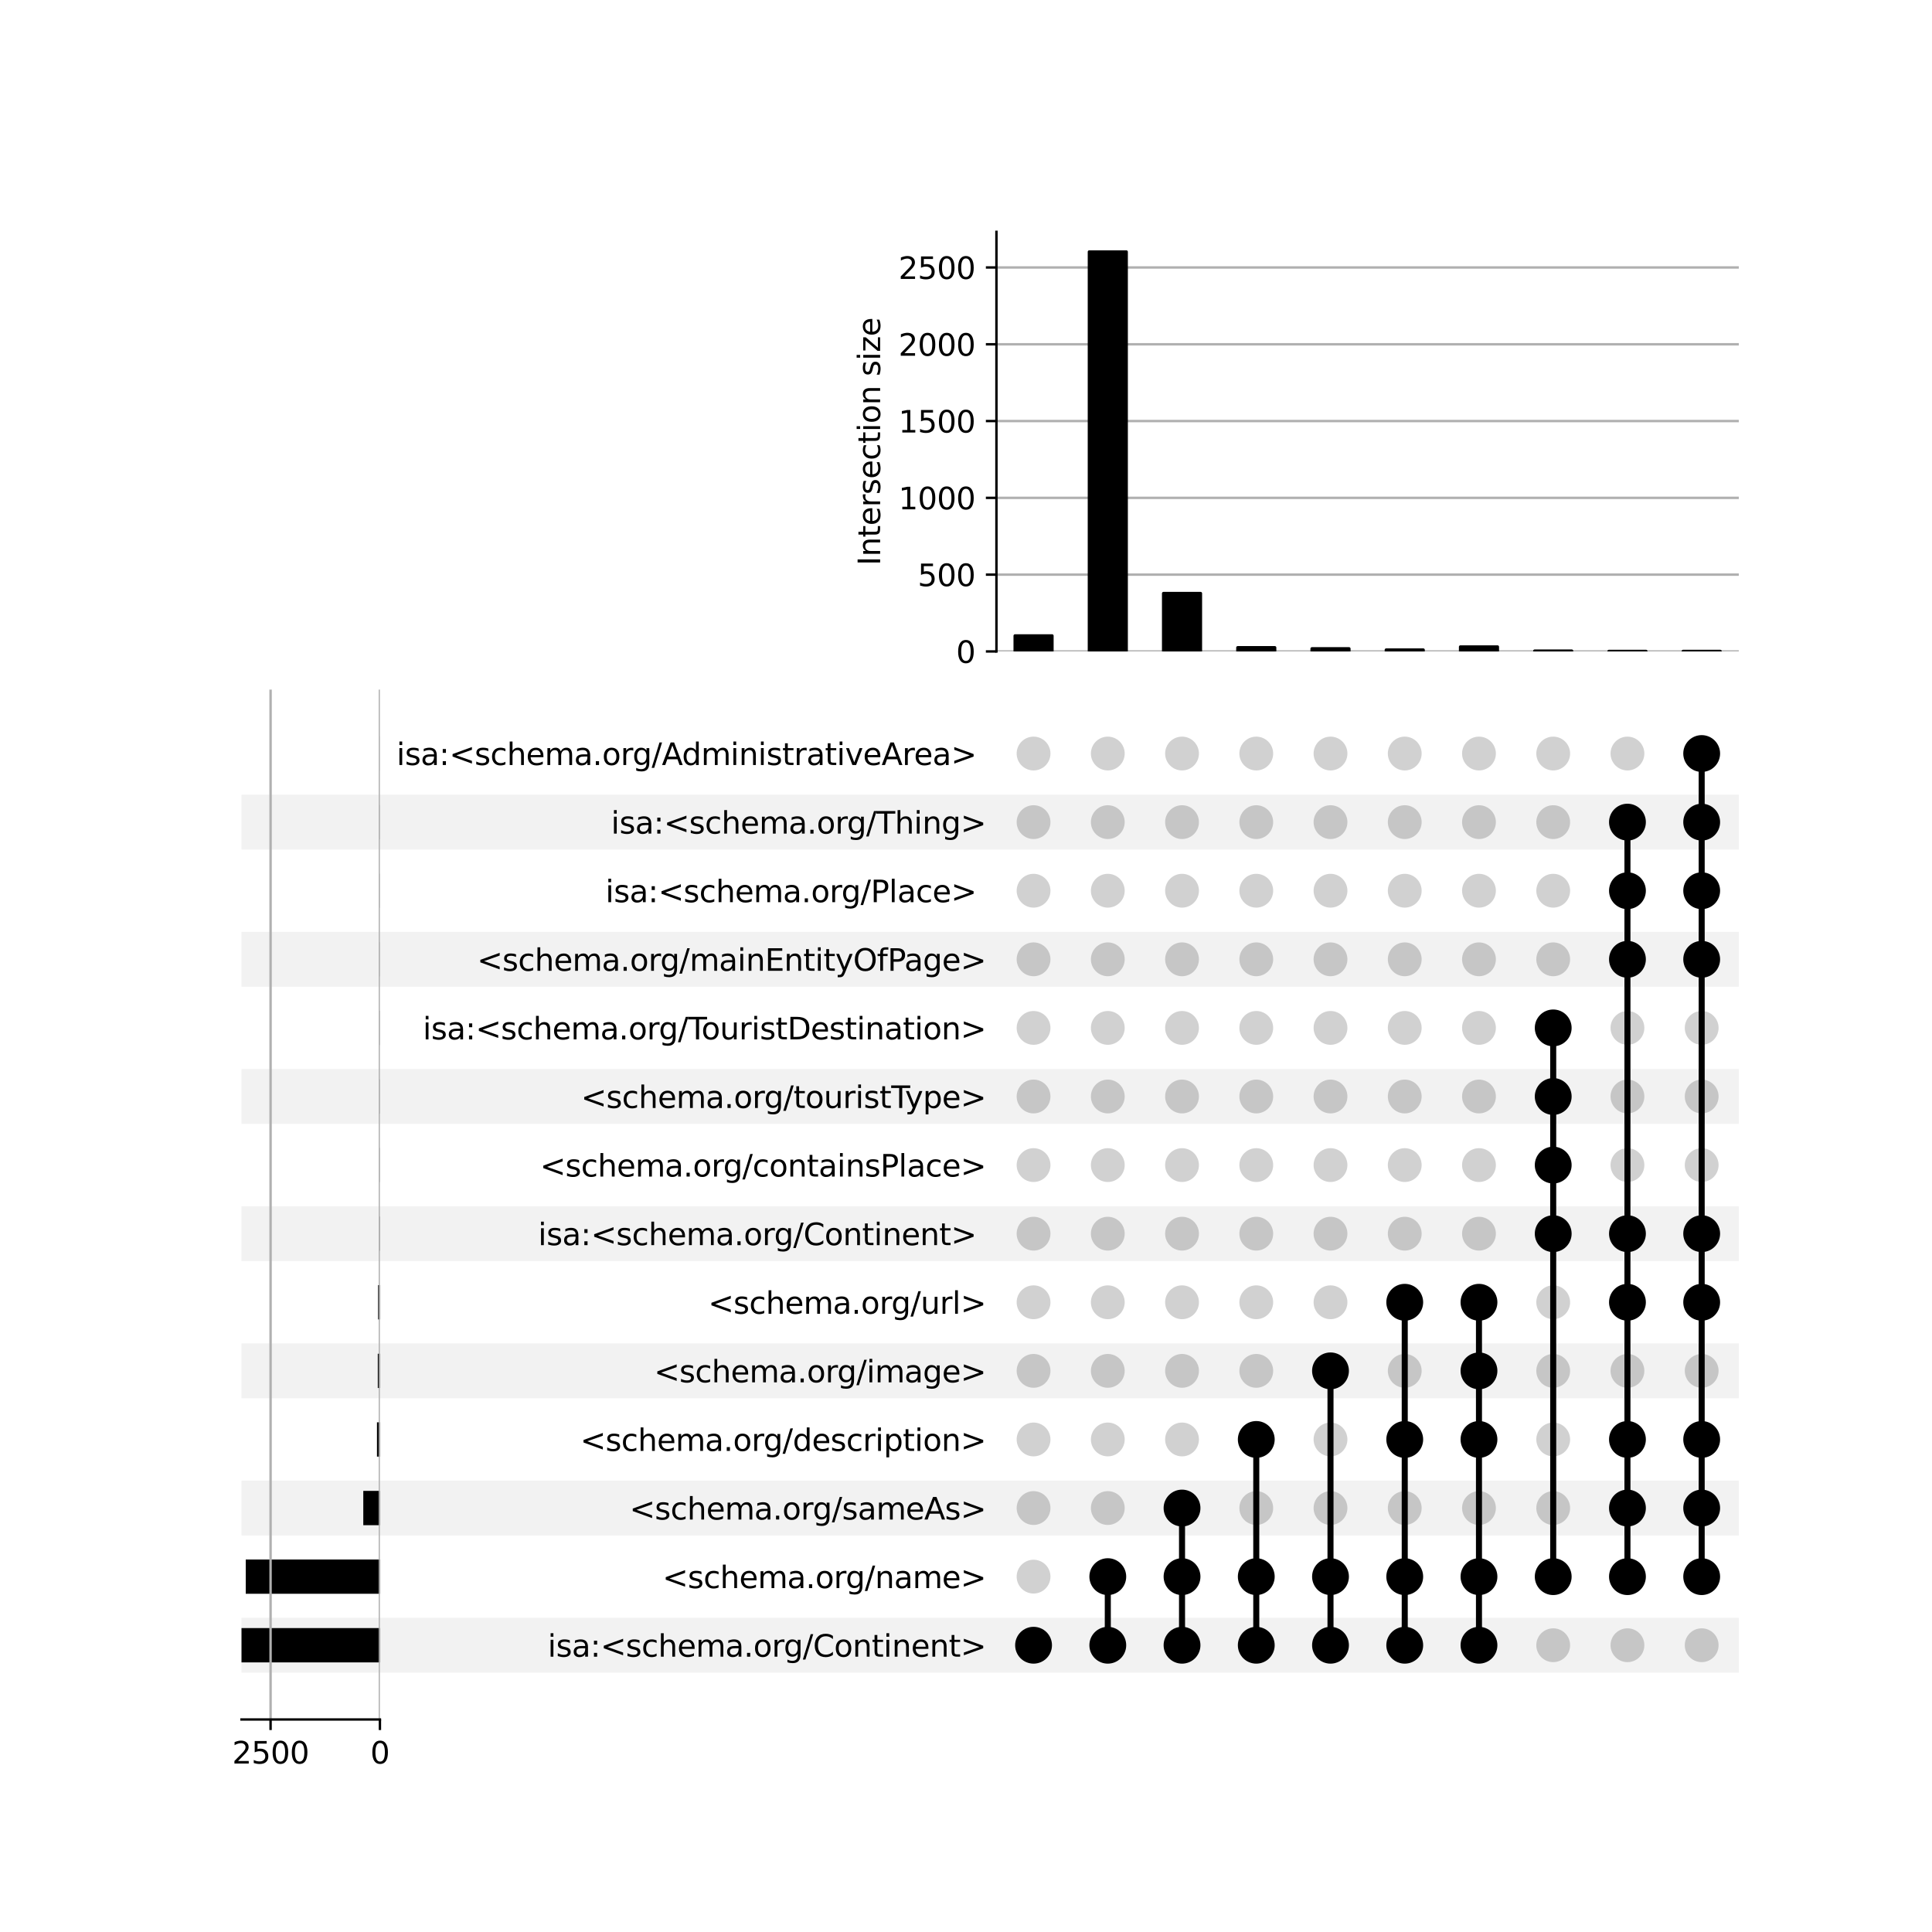 <?xml version="1.0" encoding="utf-8" standalone="no"?>
<!DOCTYPE svg PUBLIC "-//W3C//DTD SVG 1.1//EN"
  "http://www.w3.org/Graphics/SVG/1.1/DTD/svg11.dtd">
<svg xmlns:xlink="http://www.w3.org/1999/xlink" width="640pt" height="640pt" viewBox="0 0 640 640" xmlns="http://www.w3.org/2000/svg" version="1.1">
 <defs>
  <style type="text/css">*{stroke-linejoin: round; stroke-linecap: butt}</style>
 </defs>
 <g id="figure_1">
  <g id="patch_1">
   <path d="M 0 640 
L 640 640 
L 640 0 
L 0 0 
z
" style="fill: #ffffff"/>
  </g>
  <g id="axes_1">
   <g id="patch_2">
    <path d="M 80 554.092 
L 576 554.092 
L 576 535.915 
L 80 535.915 
z
" clip-path="url(#p53377715b1)" style="fill-opacity: 0.051"/>
   </g>
   <g id="patch_3">
    <path d="M 80 508.649 
L 576 508.649 
L 576 490.471 
L 80 490.471 
z
" clip-path="url(#p53377715b1)" style="fill-opacity: 0.051"/>
   </g>
   <g id="patch_4">
    <path d="M 80 463.205 
L 576 463.205 
L 576 445.027 
L 80 445.027 
z
" clip-path="url(#p53377715b1)" style="fill-opacity: 0.051"/>
   </g>
   <g id="patch_5">
    <path d="M 80 417.761 
L 576 417.761 
L 576 399.583 
L 80 399.583 
z
" clip-path="url(#p53377715b1)" style="fill-opacity: 0.051"/>
   </g>
   <g id="patch_6">
    <path d="M 80 372.317 
L 576 372.317 
L 576 354.14 
L 80 354.14 
z
" clip-path="url(#p53377715b1)" style="fill-opacity: 0.051"/>
   </g>
   <g id="patch_7">
    <path d="M 80 326.873 
L 576 326.873 
L 576 308.696 
L 80 308.696 
z
" clip-path="url(#p53377715b1)" style="fill-opacity: 0.051"/>
   </g>
   <g id="patch_8">
    <path d="M 80 281.43 
L 576 281.43 
L 576 263.252 
L 80 263.252 
z
" clip-path="url(#p53377715b1)" style="fill-opacity: 0.051"/>
   </g>
   <g id="matplotlib.axis_1"/>
   <g id="matplotlib.axis_2">
    <g id="ytick_1"/>
    <g id="ytick_2"/>
    <g id="ytick_3"/>
    <g id="ytick_4"/>
    <g id="ytick_5"/>
    <g id="ytick_6"/>
    <g id="ytick_7"/>
    <g id="ytick_8"/>
    <g id="ytick_9"/>
    <g id="ytick_10"/>
    <g id="ytick_11"/>
    <g id="ytick_12"/>
    <g id="ytick_13"/>
    <g id="ytick_14"/>
   </g>
  </g>
  <g id="axes_2">
   <g id="matplotlib.axis_3">
    <g id="ytick_15">
     <g id="line2d_1"/>
     <g id="text_1">
      <!-- isa:&lt;schema.org/Continent&gt; -->
      <g transform="translate(181.437 548.803) scale(0.1 -0.1)">
       <defs>
        <path id="DejaVuSans-69" d="M 603 3500 
L 1178 3500 
L 1178 0 
L 603 0 
L 603 3500 
z
M 603 4863 
L 1178 4863 
L 1178 4134 
L 603 4134 
L 603 4863 
z
" transform="scale(0.016)"/>
        <path id="DejaVuSans-73" d="M 2834 3397 
L 2834 2853 
Q 2591 2978 2328 3040 
Q 2066 3103 1784 3103 
Q 1356 3103 1142 2972 
Q 928 2841 928 2578 
Q 928 2378 1081 2264 
Q 1234 2150 1697 2047 
L 1894 2003 
Q 2506 1872 2764 1633 
Q 3022 1394 3022 966 
Q 3022 478 2636 193 
Q 2250 -91 1575 -91 
Q 1294 -91 989 -36 
Q 684 19 347 128 
L 347 722 
Q 666 556 975 473 
Q 1284 391 1588 391 
Q 1994 391 2212 530 
Q 2431 669 2431 922 
Q 2431 1156 2273 1281 
Q 2116 1406 1581 1522 
L 1381 1569 
Q 847 1681 609 1914 
Q 372 2147 372 2553 
Q 372 3047 722 3315 
Q 1072 3584 1716 3584 
Q 2034 3584 2315 3537 
Q 2597 3491 2834 3397 
z
" transform="scale(0.016)"/>
        <path id="DejaVuSans-61" d="M 2194 1759 
Q 1497 1759 1228 1600 
Q 959 1441 959 1056 
Q 959 750 1161 570 
Q 1363 391 1709 391 
Q 2188 391 2477 730 
Q 2766 1069 2766 1631 
L 2766 1759 
L 2194 1759 
z
M 3341 1997 
L 3341 0 
L 2766 0 
L 2766 531 
Q 2569 213 2275 61 
Q 1981 -91 1556 -91 
Q 1019 -91 701 211 
Q 384 513 384 1019 
Q 384 1609 779 1909 
Q 1175 2209 1959 2209 
L 2766 2209 
L 2766 2266 
Q 2766 2663 2505 2880 
Q 2244 3097 1772 3097 
Q 1472 3097 1187 3025 
Q 903 2953 641 2809 
L 641 3341 
Q 956 3463 1253 3523 
Q 1550 3584 1831 3584 
Q 2591 3584 2966 3190 
Q 3341 2797 3341 1997 
z
" transform="scale(0.016)"/>
        <path id="DejaVuSans-3a" d="M 750 794 
L 1409 794 
L 1409 0 
L 750 0 
L 750 794 
z
M 750 3309 
L 1409 3309 
L 1409 2516 
L 750 2516 
L 750 3309 
z
" transform="scale(0.016)"/>
        <path id="DejaVuSans-3c" d="M 4684 3150 
L 1459 2003 
L 4684 863 
L 4684 294 
L 678 1747 
L 678 2266 
L 4684 3719 
L 4684 3150 
z
" transform="scale(0.016)"/>
        <path id="DejaVuSans-63" d="M 3122 3366 
L 3122 2828 
Q 2878 2963 2633 3030 
Q 2388 3097 2138 3097 
Q 1578 3097 1268 2742 
Q 959 2388 959 1747 
Q 959 1106 1268 751 
Q 1578 397 2138 397 
Q 2388 397 2633 464 
Q 2878 531 3122 666 
L 3122 134 
Q 2881 22 2623 -34 
Q 2366 -91 2075 -91 
Q 1284 -91 818 406 
Q 353 903 353 1747 
Q 353 2603 823 3093 
Q 1294 3584 2113 3584 
Q 2378 3584 2631 3529 
Q 2884 3475 3122 3366 
z
" transform="scale(0.016)"/>
        <path id="DejaVuSans-68" d="M 3513 2113 
L 3513 0 
L 2938 0 
L 2938 2094 
Q 2938 2591 2744 2837 
Q 2550 3084 2163 3084 
Q 1697 3084 1428 2787 
Q 1159 2491 1159 1978 
L 1159 0 
L 581 0 
L 581 4863 
L 1159 4863 
L 1159 2956 
Q 1366 3272 1645 3428 
Q 1925 3584 2291 3584 
Q 2894 3584 3203 3211 
Q 3513 2838 3513 2113 
z
" transform="scale(0.016)"/>
        <path id="DejaVuSans-65" d="M 3597 1894 
L 3597 1613 
L 953 1613 
Q 991 1019 1311 708 
Q 1631 397 2203 397 
Q 2534 397 2845 478 
Q 3156 559 3463 722 
L 3463 178 
Q 3153 47 2828 -22 
Q 2503 -91 2169 -91 
Q 1331 -91 842 396 
Q 353 884 353 1716 
Q 353 2575 817 3079 
Q 1281 3584 2069 3584 
Q 2775 3584 3186 3129 
Q 3597 2675 3597 1894 
z
M 3022 2063 
Q 3016 2534 2758 2815 
Q 2500 3097 2075 3097 
Q 1594 3097 1305 2825 
Q 1016 2553 972 2059 
L 3022 2063 
z
" transform="scale(0.016)"/>
        <path id="DejaVuSans-6d" d="M 3328 2828 
Q 3544 3216 3844 3400 
Q 4144 3584 4550 3584 
Q 5097 3584 5394 3201 
Q 5691 2819 5691 2113 
L 5691 0 
L 5113 0 
L 5113 2094 
Q 5113 2597 4934 2840 
Q 4756 3084 4391 3084 
Q 3944 3084 3684 2787 
Q 3425 2491 3425 1978 
L 3425 0 
L 2847 0 
L 2847 2094 
Q 2847 2600 2669 2842 
Q 2491 3084 2119 3084 
Q 1678 3084 1418 2786 
Q 1159 2488 1159 1978 
L 1159 0 
L 581 0 
L 581 3500 
L 1159 3500 
L 1159 2956 
Q 1356 3278 1631 3431 
Q 1906 3584 2284 3584 
Q 2666 3584 2933 3390 
Q 3200 3197 3328 2828 
z
" transform="scale(0.016)"/>
        <path id="DejaVuSans-2e" d="M 684 794 
L 1344 794 
L 1344 0 
L 684 0 
L 684 794 
z
" transform="scale(0.016)"/>
        <path id="DejaVuSans-6f" d="M 1959 3097 
Q 1497 3097 1228 2736 
Q 959 2375 959 1747 
Q 959 1119 1226 758 
Q 1494 397 1959 397 
Q 2419 397 2687 759 
Q 2956 1122 2956 1747 
Q 2956 2369 2687 2733 
Q 2419 3097 1959 3097 
z
M 1959 3584 
Q 2709 3584 3137 3096 
Q 3566 2609 3566 1747 
Q 3566 888 3137 398 
Q 2709 -91 1959 -91 
Q 1206 -91 779 398 
Q 353 888 353 1747 
Q 353 2609 779 3096 
Q 1206 3584 1959 3584 
z
" transform="scale(0.016)"/>
        <path id="DejaVuSans-72" d="M 2631 2963 
Q 2534 3019 2420 3045 
Q 2306 3072 2169 3072 
Q 1681 3072 1420 2755 
Q 1159 2438 1159 1844 
L 1159 0 
L 581 0 
L 581 3500 
L 1159 3500 
L 1159 2956 
Q 1341 3275 1631 3429 
Q 1922 3584 2338 3584 
Q 2397 3584 2469 3576 
Q 2541 3569 2628 3553 
L 2631 2963 
z
" transform="scale(0.016)"/>
        <path id="DejaVuSans-67" d="M 2906 1791 
Q 2906 2416 2648 2759 
Q 2391 3103 1925 3103 
Q 1463 3103 1205 2759 
Q 947 2416 947 1791 
Q 947 1169 1205 825 
Q 1463 481 1925 481 
Q 2391 481 2648 825 
Q 2906 1169 2906 1791 
z
M 3481 434 
Q 3481 -459 3084 -895 
Q 2688 -1331 1869 -1331 
Q 1566 -1331 1297 -1286 
Q 1028 -1241 775 -1147 
L 775 -588 
Q 1028 -725 1275 -790 
Q 1522 -856 1778 -856 
Q 2344 -856 2625 -561 
Q 2906 -266 2906 331 
L 2906 616 
Q 2728 306 2450 153 
Q 2172 0 1784 0 
Q 1141 0 747 490 
Q 353 981 353 1791 
Q 353 2603 747 3093 
Q 1141 3584 1784 3584 
Q 2172 3584 2450 3431 
Q 2728 3278 2906 2969 
L 2906 3500 
L 3481 3500 
L 3481 434 
z
" transform="scale(0.016)"/>
        <path id="DejaVuSans-2f" d="M 1625 4666 
L 2156 4666 
L 531 -594 
L 0 -594 
L 1625 4666 
z
" transform="scale(0.016)"/>
        <path id="DejaVuSans-43" d="M 4122 4306 
L 4122 3641 
Q 3803 3938 3442 4084 
Q 3081 4231 2675 4231 
Q 1875 4231 1450 3742 
Q 1025 3253 1025 2328 
Q 1025 1406 1450 917 
Q 1875 428 2675 428 
Q 3081 428 3442 575 
Q 3803 722 4122 1019 
L 4122 359 
Q 3791 134 3420 21 
Q 3050 -91 2638 -91 
Q 1578 -91 968 557 
Q 359 1206 359 2328 
Q 359 3453 968 4101 
Q 1578 4750 2638 4750 
Q 3056 4750 3426 4639 
Q 3797 4528 4122 4306 
z
" transform="scale(0.016)"/>
        <path id="DejaVuSans-6e" d="M 3513 2113 
L 3513 0 
L 2938 0 
L 2938 2094 
Q 2938 2591 2744 2837 
Q 2550 3084 2163 3084 
Q 1697 3084 1428 2787 
Q 1159 2491 1159 1978 
L 1159 0 
L 581 0 
L 581 3500 
L 1159 3500 
L 1159 2956 
Q 1366 3272 1645 3428 
Q 1925 3584 2291 3584 
Q 2894 3584 3203 3211 
Q 3513 2838 3513 2113 
z
" transform="scale(0.016)"/>
        <path id="DejaVuSans-74" d="M 1172 4494 
L 1172 3500 
L 2356 3500 
L 2356 3053 
L 1172 3053 
L 1172 1153 
Q 1172 725 1289 603 
Q 1406 481 1766 481 
L 2356 481 
L 2356 0 
L 1766 0 
Q 1100 0 847 248 
Q 594 497 594 1153 
L 594 3053 
L 172 3053 
L 172 3500 
L 594 3500 
L 594 4494 
L 1172 4494 
z
" transform="scale(0.016)"/>
        <path id="DejaVuSans-3e" d="M 678 3150 
L 678 3719 
L 4684 2266 
L 4684 1747 
L 678 294 
L 678 863 
L 3897 2003 
L 678 3150 
z
" transform="scale(0.016)"/>
       </defs>
       <use xlink:href="#DejaVuSans-69"/>
       <use xlink:href="#DejaVuSans-73" x="27.783"/>
       <use xlink:href="#DejaVuSans-61" x="79.883"/>
       <use xlink:href="#DejaVuSans-3a" x="141.162"/>
       <use xlink:href="#DejaVuSans-3c" x="174.854"/>
       <use xlink:href="#DejaVuSans-73" x="258.643"/>
       <use xlink:href="#DejaVuSans-63" x="310.742"/>
       <use xlink:href="#DejaVuSans-68" x="365.723"/>
       <use xlink:href="#DejaVuSans-65" x="429.102"/>
       <use xlink:href="#DejaVuSans-6d" x="490.625"/>
       <use xlink:href="#DejaVuSans-61" x="588.037"/>
       <use xlink:href="#DejaVuSans-2e" x="649.316"/>
       <use xlink:href="#DejaVuSans-6f" x="681.104"/>
       <use xlink:href="#DejaVuSans-72" x="742.285"/>
       <use xlink:href="#DejaVuSans-67" x="781.648"/>
       <use xlink:href="#DejaVuSans-2f" x="845.125"/>
       <use xlink:href="#DejaVuSans-43" x="878.816"/>
       <use xlink:href="#DejaVuSans-6f" x="948.641"/>
       <use xlink:href="#DejaVuSans-6e" x="1009.822"/>
       <use xlink:href="#DejaVuSans-74" x="1073.201"/>
       <use xlink:href="#DejaVuSans-69" x="1112.41"/>
       <use xlink:href="#DejaVuSans-6e" x="1140.193"/>
       <use xlink:href="#DejaVuSans-65" x="1203.572"/>
       <use xlink:href="#DejaVuSans-6e" x="1265.096"/>
       <use xlink:href="#DejaVuSans-74" x="1328.475"/>
       <use xlink:href="#DejaVuSans-3e" x="1367.684"/>
      </g>
     </g>
    </g>
    <g id="ytick_16">
     <g id="line2d_2"/>
     <g id="text_2">
      <!-- &lt;schema.org/name&gt; -->
      <g transform="translate(219.448 526.081) scale(0.1 -0.1)">
       <use xlink:href="#DejaVuSans-3c"/>
       <use xlink:href="#DejaVuSans-73" x="83.789"/>
       <use xlink:href="#DejaVuSans-63" x="135.889"/>
       <use xlink:href="#DejaVuSans-68" x="190.869"/>
       <use xlink:href="#DejaVuSans-65" x="254.248"/>
       <use xlink:href="#DejaVuSans-6d" x="315.771"/>
       <use xlink:href="#DejaVuSans-61" x="413.184"/>
       <use xlink:href="#DejaVuSans-2e" x="474.463"/>
       <use xlink:href="#DejaVuSans-6f" x="506.25"/>
       <use xlink:href="#DejaVuSans-72" x="567.432"/>
       <use xlink:href="#DejaVuSans-67" x="606.795"/>
       <use xlink:href="#DejaVuSans-2f" x="670.271"/>
       <use xlink:href="#DejaVuSans-6e" x="703.963"/>
       <use xlink:href="#DejaVuSans-61" x="767.342"/>
       <use xlink:href="#DejaVuSans-6d" x="828.621"/>
       <use xlink:href="#DejaVuSans-65" x="926.033"/>
       <use xlink:href="#DejaVuSans-3e" x="987.557"/>
      </g>
     </g>
    </g>
    <g id="ytick_17">
     <g id="line2d_3"/>
     <g id="text_3">
      <!-- &lt;schema.org/sameAs&gt; -->
      <g transform="translate(208.526 503.359) scale(0.1 -0.1)">
       <defs>
        <path id="DejaVuSans-41" d="M 2188 4044 
L 1331 1722 
L 3047 1722 
L 2188 4044 
z
M 1831 4666 
L 2547 4666 
L 4325 0 
L 3669 0 
L 3244 1197 
L 1141 1197 
L 716 0 
L 50 0 
L 1831 4666 
z
" transform="scale(0.016)"/>
       </defs>
       <use xlink:href="#DejaVuSans-3c"/>
       <use xlink:href="#DejaVuSans-73" x="83.789"/>
       <use xlink:href="#DejaVuSans-63" x="135.889"/>
       <use xlink:href="#DejaVuSans-68" x="190.869"/>
       <use xlink:href="#DejaVuSans-65" x="254.248"/>
       <use xlink:href="#DejaVuSans-6d" x="315.771"/>
       <use xlink:href="#DejaVuSans-61" x="413.184"/>
       <use xlink:href="#DejaVuSans-2e" x="474.463"/>
       <use xlink:href="#DejaVuSans-6f" x="506.25"/>
       <use xlink:href="#DejaVuSans-72" x="567.432"/>
       <use xlink:href="#DejaVuSans-67" x="606.795"/>
       <use xlink:href="#DejaVuSans-2f" x="670.271"/>
       <use xlink:href="#DejaVuSans-73" x="703.963"/>
       <use xlink:href="#DejaVuSans-61" x="756.062"/>
       <use xlink:href="#DejaVuSans-6d" x="817.342"/>
       <use xlink:href="#DejaVuSans-65" x="914.754"/>
       <use xlink:href="#DejaVuSans-41" x="976.277"/>
       <use xlink:href="#DejaVuSans-73" x="1044.686"/>
       <use xlink:href="#DejaVuSans-3e" x="1096.785"/>
      </g>
     </g>
    </g>
    <g id="ytick_18">
     <g id="line2d_4"/>
     <g id="text_4">
      <!-- &lt;schema.org/description&gt; -->
      <g transform="translate(192.206 480.637) scale(0.1 -0.1)">
       <defs>
        <path id="DejaVuSans-64" d="M 2906 2969 
L 2906 4863 
L 3481 4863 
L 3481 0 
L 2906 0 
L 2906 525 
Q 2725 213 2448 61 
Q 2172 -91 1784 -91 
Q 1150 -91 751 415 
Q 353 922 353 1747 
Q 353 2572 751 3078 
Q 1150 3584 1784 3584 
Q 2172 3584 2448 3432 
Q 2725 3281 2906 2969 
z
M 947 1747 
Q 947 1113 1208 752 
Q 1469 391 1925 391 
Q 2381 391 2643 752 
Q 2906 1113 2906 1747 
Q 2906 2381 2643 2742 
Q 2381 3103 1925 3103 
Q 1469 3103 1208 2742 
Q 947 2381 947 1747 
z
" transform="scale(0.016)"/>
        <path id="DejaVuSans-70" d="M 1159 525 
L 1159 -1331 
L 581 -1331 
L 581 3500 
L 1159 3500 
L 1159 2969 
Q 1341 3281 1617 3432 
Q 1894 3584 2278 3584 
Q 2916 3584 3314 3078 
Q 3713 2572 3713 1747 
Q 3713 922 3314 415 
Q 2916 -91 2278 -91 
Q 1894 -91 1617 61 
Q 1341 213 1159 525 
z
M 3116 1747 
Q 3116 2381 2855 2742 
Q 2594 3103 2138 3103 
Q 1681 3103 1420 2742 
Q 1159 2381 1159 1747 
Q 1159 1113 1420 752 
Q 1681 391 2138 391 
Q 2594 391 2855 752 
Q 3116 1113 3116 1747 
z
" transform="scale(0.016)"/>
       </defs>
       <use xlink:href="#DejaVuSans-3c"/>
       <use xlink:href="#DejaVuSans-73" x="83.789"/>
       <use xlink:href="#DejaVuSans-63" x="135.889"/>
       <use xlink:href="#DejaVuSans-68" x="190.869"/>
       <use xlink:href="#DejaVuSans-65" x="254.248"/>
       <use xlink:href="#DejaVuSans-6d" x="315.771"/>
       <use xlink:href="#DejaVuSans-61" x="413.184"/>
       <use xlink:href="#DejaVuSans-2e" x="474.463"/>
       <use xlink:href="#DejaVuSans-6f" x="506.25"/>
       <use xlink:href="#DejaVuSans-72" x="567.432"/>
       <use xlink:href="#DejaVuSans-67" x="606.795"/>
       <use xlink:href="#DejaVuSans-2f" x="670.271"/>
       <use xlink:href="#DejaVuSans-64" x="703.963"/>
       <use xlink:href="#DejaVuSans-65" x="767.439"/>
       <use xlink:href="#DejaVuSans-73" x="828.963"/>
       <use xlink:href="#DejaVuSans-63" x="881.062"/>
       <use xlink:href="#DejaVuSans-72" x="936.043"/>
       <use xlink:href="#DejaVuSans-69" x="977.156"/>
       <use xlink:href="#DejaVuSans-70" x="1004.939"/>
       <use xlink:href="#DejaVuSans-74" x="1068.416"/>
       <use xlink:href="#DejaVuSans-69" x="1107.625"/>
       <use xlink:href="#DejaVuSans-6f" x="1135.408"/>
       <use xlink:href="#DejaVuSans-6e" x="1196.59"/>
       <use xlink:href="#DejaVuSans-3e" x="1259.969"/>
      </g>
     </g>
    </g>
    <g id="ytick_19">
     <g id="line2d_5"/>
     <g id="text_5">
      <!-- &lt;schema.org/image&gt; -->
      <g transform="translate(216.659 457.915) scale(0.1 -0.1)">
       <use xlink:href="#DejaVuSans-3c"/>
       <use xlink:href="#DejaVuSans-73" x="83.789"/>
       <use xlink:href="#DejaVuSans-63" x="135.889"/>
       <use xlink:href="#DejaVuSans-68" x="190.869"/>
       <use xlink:href="#DejaVuSans-65" x="254.248"/>
       <use xlink:href="#DejaVuSans-6d" x="315.771"/>
       <use xlink:href="#DejaVuSans-61" x="413.184"/>
       <use xlink:href="#DejaVuSans-2e" x="474.463"/>
       <use xlink:href="#DejaVuSans-6f" x="506.25"/>
       <use xlink:href="#DejaVuSans-72" x="567.432"/>
       <use xlink:href="#DejaVuSans-67" x="606.795"/>
       <use xlink:href="#DejaVuSans-2f" x="670.271"/>
       <use xlink:href="#DejaVuSans-69" x="703.963"/>
       <use xlink:href="#DejaVuSans-6d" x="731.746"/>
       <use xlink:href="#DejaVuSans-61" x="829.158"/>
       <use xlink:href="#DejaVuSans-67" x="890.438"/>
       <use xlink:href="#DejaVuSans-65" x="953.914"/>
       <use xlink:href="#DejaVuSans-3e" x="1015.438"/>
      </g>
     </g>
    </g>
    <g id="ytick_20">
     <g id="line2d_6"/>
     <g id="text_6">
      <!-- &lt;schema.org/url&gt; -->
      <g transform="translate(234.581 435.193) scale(0.1 -0.1)">
       <defs>
        <path id="DejaVuSans-75" d="M 544 1381 
L 544 3500 
L 1119 3500 
L 1119 1403 
Q 1119 906 1312 657 
Q 1506 409 1894 409 
Q 2359 409 2629 706 
Q 2900 1003 2900 1516 
L 2900 3500 
L 3475 3500 
L 3475 0 
L 2900 0 
L 2900 538 
Q 2691 219 2414 64 
Q 2138 -91 1772 -91 
Q 1169 -91 856 284 
Q 544 659 544 1381 
z
M 1991 3584 
L 1991 3584 
z
" transform="scale(0.016)"/>
        <path id="DejaVuSans-6c" d="M 603 4863 
L 1178 4863 
L 1178 0 
L 603 0 
L 603 4863 
z
" transform="scale(0.016)"/>
       </defs>
       <use xlink:href="#DejaVuSans-3c"/>
       <use xlink:href="#DejaVuSans-73" x="83.789"/>
       <use xlink:href="#DejaVuSans-63" x="135.889"/>
       <use xlink:href="#DejaVuSans-68" x="190.869"/>
       <use xlink:href="#DejaVuSans-65" x="254.248"/>
       <use xlink:href="#DejaVuSans-6d" x="315.771"/>
       <use xlink:href="#DejaVuSans-61" x="413.184"/>
       <use xlink:href="#DejaVuSans-2e" x="474.463"/>
       <use xlink:href="#DejaVuSans-6f" x="506.25"/>
       <use xlink:href="#DejaVuSans-72" x="567.432"/>
       <use xlink:href="#DejaVuSans-67" x="606.795"/>
       <use xlink:href="#DejaVuSans-2f" x="670.271"/>
       <use xlink:href="#DejaVuSans-75" x="703.963"/>
       <use xlink:href="#DejaVuSans-72" x="767.342"/>
       <use xlink:href="#DejaVuSans-6c" x="808.455"/>
       <use xlink:href="#DejaVuSans-3e" x="836.238"/>
      </g>
     </g>
    </g>
    <g id="ytick_21">
     <g id="line2d_7"/>
     <g id="text_7">
      <!-- isa:&lt;schema.org/Continent&gt;  -->
      <g transform="translate(178.259 412.471) scale(0.1 -0.1)">
       <defs>
        <path id="DejaVuSans-20" transform="scale(0.016)"/>
       </defs>
       <use xlink:href="#DejaVuSans-69"/>
       <use xlink:href="#DejaVuSans-73" x="27.783"/>
       <use xlink:href="#DejaVuSans-61" x="79.883"/>
       <use xlink:href="#DejaVuSans-3a" x="141.162"/>
       <use xlink:href="#DejaVuSans-3c" x="174.854"/>
       <use xlink:href="#DejaVuSans-73" x="258.643"/>
       <use xlink:href="#DejaVuSans-63" x="310.742"/>
       <use xlink:href="#DejaVuSans-68" x="365.723"/>
       <use xlink:href="#DejaVuSans-65" x="429.102"/>
       <use xlink:href="#DejaVuSans-6d" x="490.625"/>
       <use xlink:href="#DejaVuSans-61" x="588.037"/>
       <use xlink:href="#DejaVuSans-2e" x="649.316"/>
       <use xlink:href="#DejaVuSans-6f" x="681.104"/>
       <use xlink:href="#DejaVuSans-72" x="742.285"/>
       <use xlink:href="#DejaVuSans-67" x="781.648"/>
       <use xlink:href="#DejaVuSans-2f" x="845.125"/>
       <use xlink:href="#DejaVuSans-43" x="878.816"/>
       <use xlink:href="#DejaVuSans-6f" x="948.641"/>
       <use xlink:href="#DejaVuSans-6e" x="1009.822"/>
       <use xlink:href="#DejaVuSans-74" x="1073.201"/>
       <use xlink:href="#DejaVuSans-69" x="1112.41"/>
       <use xlink:href="#DejaVuSans-6e" x="1140.193"/>
       <use xlink:href="#DejaVuSans-65" x="1203.572"/>
       <use xlink:href="#DejaVuSans-6e" x="1265.096"/>
       <use xlink:href="#DejaVuSans-74" x="1328.475"/>
       <use xlink:href="#DejaVuSans-3e" x="1367.684"/>
       <use xlink:href="#DejaVuSans-20" x="1451.473"/>
      </g>
     </g>
    </g>
    <g id="ytick_22">
     <g id="line2d_8"/>
     <g id="text_8">
      <!-- &lt;schema.org/containsPlace&gt; -->
      <g transform="translate(178.892 389.75) scale(0.1 -0.1)">
       <defs>
        <path id="DejaVuSans-50" d="M 1259 4147 
L 1259 2394 
L 2053 2394 
Q 2494 2394 2734 2622 
Q 2975 2850 2975 3272 
Q 2975 3691 2734 3919 
Q 2494 4147 2053 4147 
L 1259 4147 
z
M 628 4666 
L 2053 4666 
Q 2838 4666 3239 4311 
Q 3641 3956 3641 3272 
Q 3641 2581 3239 2228 
Q 2838 1875 2053 1875 
L 1259 1875 
L 1259 0 
L 628 0 
L 628 4666 
z
" transform="scale(0.016)"/>
       </defs>
       <use xlink:href="#DejaVuSans-3c"/>
       <use xlink:href="#DejaVuSans-73" x="83.789"/>
       <use xlink:href="#DejaVuSans-63" x="135.889"/>
       <use xlink:href="#DejaVuSans-68" x="190.869"/>
       <use xlink:href="#DejaVuSans-65" x="254.248"/>
       <use xlink:href="#DejaVuSans-6d" x="315.771"/>
       <use xlink:href="#DejaVuSans-61" x="413.184"/>
       <use xlink:href="#DejaVuSans-2e" x="474.463"/>
       <use xlink:href="#DejaVuSans-6f" x="506.25"/>
       <use xlink:href="#DejaVuSans-72" x="567.432"/>
       <use xlink:href="#DejaVuSans-67" x="606.795"/>
       <use xlink:href="#DejaVuSans-2f" x="670.271"/>
       <use xlink:href="#DejaVuSans-63" x="703.963"/>
       <use xlink:href="#DejaVuSans-6f" x="758.943"/>
       <use xlink:href="#DejaVuSans-6e" x="820.125"/>
       <use xlink:href="#DejaVuSans-74" x="883.504"/>
       <use xlink:href="#DejaVuSans-61" x="922.713"/>
       <use xlink:href="#DejaVuSans-69" x="983.992"/>
       <use xlink:href="#DejaVuSans-6e" x="1011.775"/>
       <use xlink:href="#DejaVuSans-73" x="1075.154"/>
       <use xlink:href="#DejaVuSans-50" x="1127.254"/>
       <use xlink:href="#DejaVuSans-6c" x="1187.557"/>
       <use xlink:href="#DejaVuSans-61" x="1215.34"/>
       <use xlink:href="#DejaVuSans-63" x="1276.619"/>
       <use xlink:href="#DejaVuSans-65" x="1331.6"/>
       <use xlink:href="#DejaVuSans-3e" x="1393.123"/>
      </g>
     </g>
    </g>
    <g id="ytick_23">
     <g id="line2d_9"/>
     <g id="text_9">
      <!-- &lt;schema.org/touristType&gt; -->
      <g transform="translate(192.447 367.028) scale(0.1 -0.1)">
       <defs>
        <path id="DejaVuSans-54" d="M -19 4666 
L 3928 4666 
L 3928 4134 
L 2272 4134 
L 2272 0 
L 1638 0 
L 1638 4134 
L -19 4134 
L -19 4666 
z
" transform="scale(0.016)"/>
        <path id="DejaVuSans-79" d="M 2059 -325 
Q 1816 -950 1584 -1140 
Q 1353 -1331 966 -1331 
L 506 -1331 
L 506 -850 
L 844 -850 
Q 1081 -850 1212 -737 
Q 1344 -625 1503 -206 
L 1606 56 
L 191 3500 
L 800 3500 
L 1894 763 
L 2988 3500 
L 3597 3500 
L 2059 -325 
z
" transform="scale(0.016)"/>
       </defs>
       <use xlink:href="#DejaVuSans-3c"/>
       <use xlink:href="#DejaVuSans-73" x="83.789"/>
       <use xlink:href="#DejaVuSans-63" x="135.889"/>
       <use xlink:href="#DejaVuSans-68" x="190.869"/>
       <use xlink:href="#DejaVuSans-65" x="254.248"/>
       <use xlink:href="#DejaVuSans-6d" x="315.771"/>
       <use xlink:href="#DejaVuSans-61" x="413.184"/>
       <use xlink:href="#DejaVuSans-2e" x="474.463"/>
       <use xlink:href="#DejaVuSans-6f" x="506.25"/>
       <use xlink:href="#DejaVuSans-72" x="567.432"/>
       <use xlink:href="#DejaVuSans-67" x="606.795"/>
       <use xlink:href="#DejaVuSans-2f" x="670.271"/>
       <use xlink:href="#DejaVuSans-74" x="703.963"/>
       <use xlink:href="#DejaVuSans-6f" x="743.172"/>
       <use xlink:href="#DejaVuSans-75" x="804.354"/>
       <use xlink:href="#DejaVuSans-72" x="867.732"/>
       <use xlink:href="#DejaVuSans-69" x="908.846"/>
       <use xlink:href="#DejaVuSans-73" x="936.629"/>
       <use xlink:href="#DejaVuSans-74" x="988.729"/>
       <use xlink:href="#DejaVuSans-54" x="1027.938"/>
       <use xlink:href="#DejaVuSans-79" x="1073.396"/>
       <use xlink:href="#DejaVuSans-70" x="1132.576"/>
       <use xlink:href="#DejaVuSans-65" x="1196.053"/>
       <use xlink:href="#DejaVuSans-3e" x="1257.576"/>
      </g>
     </g>
    </g>
    <g id="ytick_24">
     <g id="line2d_10"/>
     <g id="text_10">
      <!-- isa:&lt;schema.org/TouristDestination&gt; -->
      <g transform="translate(140.059 344.306) scale(0.1 -0.1)">
       <defs>
        <path id="DejaVuSans-44" d="M 1259 4147 
L 1259 519 
L 2022 519 
Q 2988 519 3436 956 
Q 3884 1394 3884 2338 
Q 3884 3275 3436 3711 
Q 2988 4147 2022 4147 
L 1259 4147 
z
M 628 4666 
L 1925 4666 
Q 3281 4666 3915 4102 
Q 4550 3538 4550 2338 
Q 4550 1131 3912 565 
Q 3275 0 1925 0 
L 628 0 
L 628 4666 
z
" transform="scale(0.016)"/>
       </defs>
       <use xlink:href="#DejaVuSans-69"/>
       <use xlink:href="#DejaVuSans-73" x="27.783"/>
       <use xlink:href="#DejaVuSans-61" x="79.883"/>
       <use xlink:href="#DejaVuSans-3a" x="141.162"/>
       <use xlink:href="#DejaVuSans-3c" x="174.854"/>
       <use xlink:href="#DejaVuSans-73" x="258.643"/>
       <use xlink:href="#DejaVuSans-63" x="310.742"/>
       <use xlink:href="#DejaVuSans-68" x="365.723"/>
       <use xlink:href="#DejaVuSans-65" x="429.102"/>
       <use xlink:href="#DejaVuSans-6d" x="490.625"/>
       <use xlink:href="#DejaVuSans-61" x="588.037"/>
       <use xlink:href="#DejaVuSans-2e" x="649.316"/>
       <use xlink:href="#DejaVuSans-6f" x="681.104"/>
       <use xlink:href="#DejaVuSans-72" x="742.285"/>
       <use xlink:href="#DejaVuSans-67" x="781.648"/>
       <use xlink:href="#DejaVuSans-2f" x="845.125"/>
       <use xlink:href="#DejaVuSans-54" x="878.816"/>
       <use xlink:href="#DejaVuSans-6f" x="922.9"/>
       <use xlink:href="#DejaVuSans-75" x="984.082"/>
       <use xlink:href="#DejaVuSans-72" x="1047.461"/>
       <use xlink:href="#DejaVuSans-69" x="1088.574"/>
       <use xlink:href="#DejaVuSans-73" x="1116.357"/>
       <use xlink:href="#DejaVuSans-74" x="1168.457"/>
       <use xlink:href="#DejaVuSans-44" x="1207.666"/>
       <use xlink:href="#DejaVuSans-65" x="1284.668"/>
       <use xlink:href="#DejaVuSans-73" x="1346.191"/>
       <use xlink:href="#DejaVuSans-74" x="1398.291"/>
       <use xlink:href="#DejaVuSans-69" x="1437.5"/>
       <use xlink:href="#DejaVuSans-6e" x="1465.283"/>
       <use xlink:href="#DejaVuSans-61" x="1528.662"/>
       <use xlink:href="#DejaVuSans-74" x="1589.941"/>
       <use xlink:href="#DejaVuSans-69" x="1629.15"/>
       <use xlink:href="#DejaVuSans-6f" x="1656.934"/>
       <use xlink:href="#DejaVuSans-6e" x="1718.115"/>
       <use xlink:href="#DejaVuSans-3e" x="1781.494"/>
      </g>
     </g>
    </g>
    <g id="ytick_25">
     <g id="line2d_11"/>
     <g id="text_11">
      <!-- &lt;schema.org/mainEntityOfPage&gt; -->
      <g transform="translate(158.028 321.584) scale(0.1 -0.1)">
       <defs>
        <path id="DejaVuSans-45" d="M 628 4666 
L 3578 4666 
L 3578 4134 
L 1259 4134 
L 1259 2753 
L 3481 2753 
L 3481 2222 
L 1259 2222 
L 1259 531 
L 3634 531 
L 3634 0 
L 628 0 
L 628 4666 
z
" transform="scale(0.016)"/>
        <path id="DejaVuSans-4f" d="M 2522 4238 
Q 1834 4238 1429 3725 
Q 1025 3213 1025 2328 
Q 1025 1447 1429 934 
Q 1834 422 2522 422 
Q 3209 422 3611 934 
Q 4013 1447 4013 2328 
Q 4013 3213 3611 3725 
Q 3209 4238 2522 4238 
z
M 2522 4750 
Q 3503 4750 4090 4092 
Q 4678 3434 4678 2328 
Q 4678 1225 4090 567 
Q 3503 -91 2522 -91 
Q 1538 -91 948 565 
Q 359 1222 359 2328 
Q 359 3434 948 4092 
Q 1538 4750 2522 4750 
z
" transform="scale(0.016)"/>
        <path id="DejaVuSans-66" d="M 2375 4863 
L 2375 4384 
L 1825 4384 
Q 1516 4384 1395 4259 
Q 1275 4134 1275 3809 
L 1275 3500 
L 2222 3500 
L 2222 3053 
L 1275 3053 
L 1275 0 
L 697 0 
L 697 3053 
L 147 3053 
L 147 3500 
L 697 3500 
L 697 3744 
Q 697 4328 969 4595 
Q 1241 4863 1831 4863 
L 2375 4863 
z
" transform="scale(0.016)"/>
       </defs>
       <use xlink:href="#DejaVuSans-3c"/>
       <use xlink:href="#DejaVuSans-73" x="83.789"/>
       <use xlink:href="#DejaVuSans-63" x="135.889"/>
       <use xlink:href="#DejaVuSans-68" x="190.869"/>
       <use xlink:href="#DejaVuSans-65" x="254.248"/>
       <use xlink:href="#DejaVuSans-6d" x="315.771"/>
       <use xlink:href="#DejaVuSans-61" x="413.184"/>
       <use xlink:href="#DejaVuSans-2e" x="474.463"/>
       <use xlink:href="#DejaVuSans-6f" x="506.25"/>
       <use xlink:href="#DejaVuSans-72" x="567.432"/>
       <use xlink:href="#DejaVuSans-67" x="606.795"/>
       <use xlink:href="#DejaVuSans-2f" x="670.271"/>
       <use xlink:href="#DejaVuSans-6d" x="703.963"/>
       <use xlink:href="#DejaVuSans-61" x="801.375"/>
       <use xlink:href="#DejaVuSans-69" x="862.654"/>
       <use xlink:href="#DejaVuSans-6e" x="890.438"/>
       <use xlink:href="#DejaVuSans-45" x="953.816"/>
       <use xlink:href="#DejaVuSans-6e" x="1017"/>
       <use xlink:href="#DejaVuSans-74" x="1080.379"/>
       <use xlink:href="#DejaVuSans-69" x="1119.588"/>
       <use xlink:href="#DejaVuSans-74" x="1147.371"/>
       <use xlink:href="#DejaVuSans-79" x="1186.58"/>
       <use xlink:href="#DejaVuSans-4f" x="1245.76"/>
       <use xlink:href="#DejaVuSans-66" x="1324.471"/>
       <use xlink:href="#DejaVuSans-50" x="1359.676"/>
       <use xlink:href="#DejaVuSans-61" x="1415.479"/>
       <use xlink:href="#DejaVuSans-67" x="1476.758"/>
       <use xlink:href="#DejaVuSans-65" x="1540.234"/>
       <use xlink:href="#DejaVuSans-3e" x="1601.758"/>
      </g>
     </g>
    </g>
    <g id="ytick_26">
     <g id="line2d_12"/>
     <g id="text_12">
      <!-- isa:&lt;schema.org/Place&gt;  -->
      <g transform="translate(200.557 298.862) scale(0.1 -0.1)">
       <use xlink:href="#DejaVuSans-69"/>
       <use xlink:href="#DejaVuSans-73" x="27.783"/>
       <use xlink:href="#DejaVuSans-61" x="79.883"/>
       <use xlink:href="#DejaVuSans-3a" x="141.162"/>
       <use xlink:href="#DejaVuSans-3c" x="174.854"/>
       <use xlink:href="#DejaVuSans-73" x="258.643"/>
       <use xlink:href="#DejaVuSans-63" x="310.742"/>
       <use xlink:href="#DejaVuSans-68" x="365.723"/>
       <use xlink:href="#DejaVuSans-65" x="429.102"/>
       <use xlink:href="#DejaVuSans-6d" x="490.625"/>
       <use xlink:href="#DejaVuSans-61" x="588.037"/>
       <use xlink:href="#DejaVuSans-2e" x="649.316"/>
       <use xlink:href="#DejaVuSans-6f" x="681.104"/>
       <use xlink:href="#DejaVuSans-72" x="742.285"/>
       <use xlink:href="#DejaVuSans-67" x="781.648"/>
       <use xlink:href="#DejaVuSans-2f" x="845.125"/>
       <use xlink:href="#DejaVuSans-50" x="878.816"/>
       <use xlink:href="#DejaVuSans-6c" x="939.119"/>
       <use xlink:href="#DejaVuSans-61" x="966.902"/>
       <use xlink:href="#DejaVuSans-63" x="1028.182"/>
       <use xlink:href="#DejaVuSans-65" x="1083.162"/>
       <use xlink:href="#DejaVuSans-3e" x="1144.686"/>
       <use xlink:href="#DejaVuSans-20" x="1228.475"/>
      </g>
     </g>
    </g>
    <g id="ytick_27">
     <g id="line2d_13"/>
     <g id="text_13">
      <!-- isa:&lt;schema.org/Thing&gt; -->
      <g transform="translate(202.414 276.14) scale(0.1 -0.1)">
       <use xlink:href="#DejaVuSans-69"/>
       <use xlink:href="#DejaVuSans-73" x="27.783"/>
       <use xlink:href="#DejaVuSans-61" x="79.883"/>
       <use xlink:href="#DejaVuSans-3a" x="141.162"/>
       <use xlink:href="#DejaVuSans-3c" x="174.854"/>
       <use xlink:href="#DejaVuSans-73" x="258.643"/>
       <use xlink:href="#DejaVuSans-63" x="310.742"/>
       <use xlink:href="#DejaVuSans-68" x="365.723"/>
       <use xlink:href="#DejaVuSans-65" x="429.102"/>
       <use xlink:href="#DejaVuSans-6d" x="490.625"/>
       <use xlink:href="#DejaVuSans-61" x="588.037"/>
       <use xlink:href="#DejaVuSans-2e" x="649.316"/>
       <use xlink:href="#DejaVuSans-6f" x="681.104"/>
       <use xlink:href="#DejaVuSans-72" x="742.285"/>
       <use xlink:href="#DejaVuSans-67" x="781.648"/>
       <use xlink:href="#DejaVuSans-2f" x="845.125"/>
       <use xlink:href="#DejaVuSans-54" x="878.816"/>
       <use xlink:href="#DejaVuSans-68" x="939.9"/>
       <use xlink:href="#DejaVuSans-69" x="1003.279"/>
       <use xlink:href="#DejaVuSans-6e" x="1031.062"/>
       <use xlink:href="#DejaVuSans-67" x="1094.441"/>
       <use xlink:href="#DejaVuSans-3e" x="1157.918"/>
      </g>
     </g>
    </g>
    <g id="ytick_28">
     <g id="line2d_14"/>
     <g id="text_14">
      <!-- isa:&lt;schema.org/AdministrativeArea&gt;  -->
      <g transform="translate(131.35 253.418) scale(0.1 -0.1)">
       <defs>
        <path id="DejaVuSans-76" d="M 191 3500 
L 800 3500 
L 1894 563 
L 2988 3500 
L 3597 3500 
L 2284 0 
L 1503 0 
L 191 3500 
z
" transform="scale(0.016)"/>
       </defs>
       <use xlink:href="#DejaVuSans-69"/>
       <use xlink:href="#DejaVuSans-73" x="27.783"/>
       <use xlink:href="#DejaVuSans-61" x="79.883"/>
       <use xlink:href="#DejaVuSans-3a" x="141.162"/>
       <use xlink:href="#DejaVuSans-3c" x="174.854"/>
       <use xlink:href="#DejaVuSans-73" x="258.643"/>
       <use xlink:href="#DejaVuSans-63" x="310.742"/>
       <use xlink:href="#DejaVuSans-68" x="365.723"/>
       <use xlink:href="#DejaVuSans-65" x="429.102"/>
       <use xlink:href="#DejaVuSans-6d" x="490.625"/>
       <use xlink:href="#DejaVuSans-61" x="588.037"/>
       <use xlink:href="#DejaVuSans-2e" x="649.316"/>
       <use xlink:href="#DejaVuSans-6f" x="681.104"/>
       <use xlink:href="#DejaVuSans-72" x="742.285"/>
       <use xlink:href="#DejaVuSans-67" x="781.648"/>
       <use xlink:href="#DejaVuSans-2f" x="845.125"/>
       <use xlink:href="#DejaVuSans-41" x="878.816"/>
       <use xlink:href="#DejaVuSans-64" x="945.475"/>
       <use xlink:href="#DejaVuSans-6d" x="1008.951"/>
       <use xlink:href="#DejaVuSans-69" x="1106.363"/>
       <use xlink:href="#DejaVuSans-6e" x="1134.146"/>
       <use xlink:href="#DejaVuSans-69" x="1197.525"/>
       <use xlink:href="#DejaVuSans-73" x="1225.309"/>
       <use xlink:href="#DejaVuSans-74" x="1277.408"/>
       <use xlink:href="#DejaVuSans-72" x="1316.617"/>
       <use xlink:href="#DejaVuSans-61" x="1357.73"/>
       <use xlink:href="#DejaVuSans-74" x="1419.01"/>
       <use xlink:href="#DejaVuSans-69" x="1458.219"/>
       <use xlink:href="#DejaVuSans-76" x="1486.002"/>
       <use xlink:href="#DejaVuSans-65" x="1545.182"/>
       <use xlink:href="#DejaVuSans-41" x="1606.705"/>
       <use xlink:href="#DejaVuSans-72" x="1675.113"/>
       <use xlink:href="#DejaVuSans-65" x="1713.977"/>
       <use xlink:href="#DejaVuSans-61" x="1775.5"/>
       <use xlink:href="#DejaVuSans-3e" x="1836.779"/>
       <use xlink:href="#DejaVuSans-20" x="1920.568"/>
      </g>
     </g>
    </g>
   </g>
   <g id="LineCollection_1">
    <path d="M 342.38 545.004 
L 342.38 545.004 
" clip-path="url(#pb82f361eb3)" style="fill: none; stroke: #000000; stroke-width: 2"/>
    <path d="M 366.971 545.004 
L 366.971 522.282 
" clip-path="url(#pb82f361eb3)" style="fill: none; stroke: #000000; stroke-width: 2"/>
    <path d="M 391.563 545.004 
L 391.563 499.56 
" clip-path="url(#pb82f361eb3)" style="fill: none; stroke: #000000; stroke-width: 2"/>
    <path d="M 416.155 545.004 
L 416.155 476.838 
" clip-path="url(#pb82f361eb3)" style="fill: none; stroke: #000000; stroke-width: 2"/>
    <path d="M 440.746 545.004 
L 440.746 454.116 
" clip-path="url(#pb82f361eb3)" style="fill: none; stroke: #000000; stroke-width: 2"/>
    <path d="M 465.338 545.004 
L 465.338 431.394 
" clip-path="url(#pb82f361eb3)" style="fill: none; stroke: #000000; stroke-width: 2"/>
    <path d="M 489.929 545.004 
L 489.929 431.394 
" clip-path="url(#pb82f361eb3)" style="fill: none; stroke: #000000; stroke-width: 2"/>
    <path d="M 514.521 522.282 
L 514.521 340.507 
" clip-path="url(#pb82f361eb3)" style="fill: none; stroke: #000000; stroke-width: 2"/>
    <path d="M 539.113 522.282 
L 539.113 272.341 
" clip-path="url(#pb82f361eb3)" style="fill: none; stroke: #000000; stroke-width: 2"/>
    <path d="M 563.704 522.282 
L 563.704 249.619 
" clip-path="url(#pb82f361eb3)" style="fill: none; stroke: #000000; stroke-width: 2"/>
   </g>
   <g id="PathCollection_1">
    <defs>
     <path id="C0_0_0f6070b1fc" d="M 0 5.6 
C 1.485 5.6 2.91 5.01 3.96 3.96 
C 5.01 2.91 5.6 1.485 5.6 -0 
C 5.6 -1.485 5.01 -2.91 3.96 -3.96 
C 2.91 -5.01 1.485 -5.6 0 -5.6 
C -1.485 -5.6 -2.91 -5.01 -3.96 -3.96 
C -5.01 -2.91 -5.6 -1.485 -5.6 0 
C -5.6 1.485 -5.01 2.91 -3.96 3.96 
C -2.91 5.01 -1.485 5.6 0 5.6 
z
"/>
    </defs>
    <g clip-path="url(#pb82f361eb3)">
     <use xlink:href="#C0_0_0f6070b1fc" x="342.38" y="545.004" style="stroke: #000000"/>
    </g>
    <g clip-path="url(#pb82f361eb3)">
     <use xlink:href="#C0_0_0f6070b1fc" x="342.38" y="522.282" style="fill-opacity: 0.18"/>
    </g>
    <g clip-path="url(#pb82f361eb3)">
     <use xlink:href="#C0_0_0f6070b1fc" x="342.38" y="499.56" style="fill-opacity: 0.18"/>
    </g>
    <g clip-path="url(#pb82f361eb3)">
     <use xlink:href="#C0_0_0f6070b1fc" x="342.38" y="476.838" style="fill-opacity: 0.18"/>
    </g>
    <g clip-path="url(#pb82f361eb3)">
     <use xlink:href="#C0_0_0f6070b1fc" x="342.38" y="454.116" style="fill-opacity: 0.18"/>
    </g>
    <g clip-path="url(#pb82f361eb3)">
     <use xlink:href="#C0_0_0f6070b1fc" x="342.38" y="431.394" style="fill-opacity: 0.18"/>
    </g>
    <g clip-path="url(#pb82f361eb3)">
     <use xlink:href="#C0_0_0f6070b1fc" x="342.38" y="408.672" style="fill-opacity: 0.18"/>
    </g>
    <g clip-path="url(#pb82f361eb3)">
     <use xlink:href="#C0_0_0f6070b1fc" x="342.38" y="385.95" style="fill-opacity: 0.18"/>
    </g>
    <g clip-path="url(#pb82f361eb3)">
     <use xlink:href="#C0_0_0f6070b1fc" x="342.38" y="363.228" style="fill-opacity: 0.18"/>
    </g>
    <g clip-path="url(#pb82f361eb3)">
     <use xlink:href="#C0_0_0f6070b1fc" x="342.38" y="340.507" style="fill-opacity: 0.18"/>
    </g>
    <g clip-path="url(#pb82f361eb3)">
     <use xlink:href="#C0_0_0f6070b1fc" x="342.38" y="317.785" style="fill-opacity: 0.18"/>
    </g>
    <g clip-path="url(#pb82f361eb3)">
     <use xlink:href="#C0_0_0f6070b1fc" x="342.38" y="295.063" style="fill-opacity: 0.18"/>
    </g>
    <g clip-path="url(#pb82f361eb3)">
     <use xlink:href="#C0_0_0f6070b1fc" x="342.38" y="272.341" style="fill-opacity: 0.18"/>
    </g>
    <g clip-path="url(#pb82f361eb3)">
     <use xlink:href="#C0_0_0f6070b1fc" x="342.38" y="249.619" style="fill-opacity: 0.18"/>
    </g>
    <g clip-path="url(#pb82f361eb3)">
     <use xlink:href="#C0_0_0f6070b1fc" x="366.971" y="545.004" style="stroke: #000000"/>
    </g>
    <g clip-path="url(#pb82f361eb3)">
     <use xlink:href="#C0_0_0f6070b1fc" x="366.971" y="522.282" style="stroke: #000000"/>
    </g>
    <g clip-path="url(#pb82f361eb3)">
     <use xlink:href="#C0_0_0f6070b1fc" x="366.971" y="499.56" style="fill-opacity: 0.18"/>
    </g>
    <g clip-path="url(#pb82f361eb3)">
     <use xlink:href="#C0_0_0f6070b1fc" x="366.971" y="476.838" style="fill-opacity: 0.18"/>
    </g>
    <g clip-path="url(#pb82f361eb3)">
     <use xlink:href="#C0_0_0f6070b1fc" x="366.971" y="454.116" style="fill-opacity: 0.18"/>
    </g>
    <g clip-path="url(#pb82f361eb3)">
     <use xlink:href="#C0_0_0f6070b1fc" x="366.971" y="431.394" style="fill-opacity: 0.18"/>
    </g>
    <g clip-path="url(#pb82f361eb3)">
     <use xlink:href="#C0_0_0f6070b1fc" x="366.971" y="408.672" style="fill-opacity: 0.18"/>
    </g>
    <g clip-path="url(#pb82f361eb3)">
     <use xlink:href="#C0_0_0f6070b1fc" x="366.971" y="385.95" style="fill-opacity: 0.18"/>
    </g>
    <g clip-path="url(#pb82f361eb3)">
     <use xlink:href="#C0_0_0f6070b1fc" x="366.971" y="363.228" style="fill-opacity: 0.18"/>
    </g>
    <g clip-path="url(#pb82f361eb3)">
     <use xlink:href="#C0_0_0f6070b1fc" x="366.971" y="340.507" style="fill-opacity: 0.18"/>
    </g>
    <g clip-path="url(#pb82f361eb3)">
     <use xlink:href="#C0_0_0f6070b1fc" x="366.971" y="317.785" style="fill-opacity: 0.18"/>
    </g>
    <g clip-path="url(#pb82f361eb3)">
     <use xlink:href="#C0_0_0f6070b1fc" x="366.971" y="295.063" style="fill-opacity: 0.18"/>
    </g>
    <g clip-path="url(#pb82f361eb3)">
     <use xlink:href="#C0_0_0f6070b1fc" x="366.971" y="272.341" style="fill-opacity: 0.18"/>
    </g>
    <g clip-path="url(#pb82f361eb3)">
     <use xlink:href="#C0_0_0f6070b1fc" x="366.971" y="249.619" style="fill-opacity: 0.18"/>
    </g>
    <g clip-path="url(#pb82f361eb3)">
     <use xlink:href="#C0_0_0f6070b1fc" x="391.563" y="545.004" style="stroke: #000000"/>
    </g>
    <g clip-path="url(#pb82f361eb3)">
     <use xlink:href="#C0_0_0f6070b1fc" x="391.563" y="522.282" style="stroke: #000000"/>
    </g>
    <g clip-path="url(#pb82f361eb3)">
     <use xlink:href="#C0_0_0f6070b1fc" x="391.563" y="499.56" style="stroke: #000000"/>
    </g>
    <g clip-path="url(#pb82f361eb3)">
     <use xlink:href="#C0_0_0f6070b1fc" x="391.563" y="476.838" style="fill-opacity: 0.18"/>
    </g>
    <g clip-path="url(#pb82f361eb3)">
     <use xlink:href="#C0_0_0f6070b1fc" x="391.563" y="454.116" style="fill-opacity: 0.18"/>
    </g>
    <g clip-path="url(#pb82f361eb3)">
     <use xlink:href="#C0_0_0f6070b1fc" x="391.563" y="431.394" style="fill-opacity: 0.18"/>
    </g>
    <g clip-path="url(#pb82f361eb3)">
     <use xlink:href="#C0_0_0f6070b1fc" x="391.563" y="408.672" style="fill-opacity: 0.18"/>
    </g>
    <g clip-path="url(#pb82f361eb3)">
     <use xlink:href="#C0_0_0f6070b1fc" x="391.563" y="385.95" style="fill-opacity: 0.18"/>
    </g>
    <g clip-path="url(#pb82f361eb3)">
     <use xlink:href="#C0_0_0f6070b1fc" x="391.563" y="363.228" style="fill-opacity: 0.18"/>
    </g>
    <g clip-path="url(#pb82f361eb3)">
     <use xlink:href="#C0_0_0f6070b1fc" x="391.563" y="340.507" style="fill-opacity: 0.18"/>
    </g>
    <g clip-path="url(#pb82f361eb3)">
     <use xlink:href="#C0_0_0f6070b1fc" x="391.563" y="317.785" style="fill-opacity: 0.18"/>
    </g>
    <g clip-path="url(#pb82f361eb3)">
     <use xlink:href="#C0_0_0f6070b1fc" x="391.563" y="295.063" style="fill-opacity: 0.18"/>
    </g>
    <g clip-path="url(#pb82f361eb3)">
     <use xlink:href="#C0_0_0f6070b1fc" x="391.563" y="272.341" style="fill-opacity: 0.18"/>
    </g>
    <g clip-path="url(#pb82f361eb3)">
     <use xlink:href="#C0_0_0f6070b1fc" x="391.563" y="249.619" style="fill-opacity: 0.18"/>
    </g>
    <g clip-path="url(#pb82f361eb3)">
     <use xlink:href="#C0_0_0f6070b1fc" x="416.155" y="545.004" style="stroke: #000000"/>
    </g>
    <g clip-path="url(#pb82f361eb3)">
     <use xlink:href="#C0_0_0f6070b1fc" x="416.155" y="522.282" style="stroke: #000000"/>
    </g>
    <g clip-path="url(#pb82f361eb3)">
     <use xlink:href="#C0_0_0f6070b1fc" x="416.155" y="499.56" style="fill-opacity: 0.18"/>
    </g>
    <g clip-path="url(#pb82f361eb3)">
     <use xlink:href="#C0_0_0f6070b1fc" x="416.155" y="476.838" style="stroke: #000000"/>
    </g>
    <g clip-path="url(#pb82f361eb3)">
     <use xlink:href="#C0_0_0f6070b1fc" x="416.155" y="454.116" style="fill-opacity: 0.18"/>
    </g>
    <g clip-path="url(#pb82f361eb3)">
     <use xlink:href="#C0_0_0f6070b1fc" x="416.155" y="431.394" style="fill-opacity: 0.18"/>
    </g>
    <g clip-path="url(#pb82f361eb3)">
     <use xlink:href="#C0_0_0f6070b1fc" x="416.155" y="408.672" style="fill-opacity: 0.18"/>
    </g>
    <g clip-path="url(#pb82f361eb3)">
     <use xlink:href="#C0_0_0f6070b1fc" x="416.155" y="385.95" style="fill-opacity: 0.18"/>
    </g>
    <g clip-path="url(#pb82f361eb3)">
     <use xlink:href="#C0_0_0f6070b1fc" x="416.155" y="363.228" style="fill-opacity: 0.18"/>
    </g>
    <g clip-path="url(#pb82f361eb3)">
     <use xlink:href="#C0_0_0f6070b1fc" x="416.155" y="340.507" style="fill-opacity: 0.18"/>
    </g>
    <g clip-path="url(#pb82f361eb3)">
     <use xlink:href="#C0_0_0f6070b1fc" x="416.155" y="317.785" style="fill-opacity: 0.18"/>
    </g>
    <g clip-path="url(#pb82f361eb3)">
     <use xlink:href="#C0_0_0f6070b1fc" x="416.155" y="295.063" style="fill-opacity: 0.18"/>
    </g>
    <g clip-path="url(#pb82f361eb3)">
     <use xlink:href="#C0_0_0f6070b1fc" x="416.155" y="272.341" style="fill-opacity: 0.18"/>
    </g>
    <g clip-path="url(#pb82f361eb3)">
     <use xlink:href="#C0_0_0f6070b1fc" x="416.155" y="249.619" style="fill-opacity: 0.18"/>
    </g>
    <g clip-path="url(#pb82f361eb3)">
     <use xlink:href="#C0_0_0f6070b1fc" x="440.746" y="545.004" style="stroke: #000000"/>
    </g>
    <g clip-path="url(#pb82f361eb3)">
     <use xlink:href="#C0_0_0f6070b1fc" x="440.746" y="522.282" style="stroke: #000000"/>
    </g>
    <g clip-path="url(#pb82f361eb3)">
     <use xlink:href="#C0_0_0f6070b1fc" x="440.746" y="499.56" style="fill-opacity: 0.18"/>
    </g>
    <g clip-path="url(#pb82f361eb3)">
     <use xlink:href="#C0_0_0f6070b1fc" x="440.746" y="476.838" style="fill-opacity: 0.18"/>
    </g>
    <g clip-path="url(#pb82f361eb3)">
     <use xlink:href="#C0_0_0f6070b1fc" x="440.746" y="454.116" style="stroke: #000000"/>
    </g>
    <g clip-path="url(#pb82f361eb3)">
     <use xlink:href="#C0_0_0f6070b1fc" x="440.746" y="431.394" style="fill-opacity: 0.18"/>
    </g>
    <g clip-path="url(#pb82f361eb3)">
     <use xlink:href="#C0_0_0f6070b1fc" x="440.746" y="408.672" style="fill-opacity: 0.18"/>
    </g>
    <g clip-path="url(#pb82f361eb3)">
     <use xlink:href="#C0_0_0f6070b1fc" x="440.746" y="385.95" style="fill-opacity: 0.18"/>
    </g>
    <g clip-path="url(#pb82f361eb3)">
     <use xlink:href="#C0_0_0f6070b1fc" x="440.746" y="363.228" style="fill-opacity: 0.18"/>
    </g>
    <g clip-path="url(#pb82f361eb3)">
     <use xlink:href="#C0_0_0f6070b1fc" x="440.746" y="340.507" style="fill-opacity: 0.18"/>
    </g>
    <g clip-path="url(#pb82f361eb3)">
     <use xlink:href="#C0_0_0f6070b1fc" x="440.746" y="317.785" style="fill-opacity: 0.18"/>
    </g>
    <g clip-path="url(#pb82f361eb3)">
     <use xlink:href="#C0_0_0f6070b1fc" x="440.746" y="295.063" style="fill-opacity: 0.18"/>
    </g>
    <g clip-path="url(#pb82f361eb3)">
     <use xlink:href="#C0_0_0f6070b1fc" x="440.746" y="272.341" style="fill-opacity: 0.18"/>
    </g>
    <g clip-path="url(#pb82f361eb3)">
     <use xlink:href="#C0_0_0f6070b1fc" x="440.746" y="249.619" style="fill-opacity: 0.18"/>
    </g>
    <g clip-path="url(#pb82f361eb3)">
     <use xlink:href="#C0_0_0f6070b1fc" x="465.338" y="545.004" style="stroke: #000000"/>
    </g>
    <g clip-path="url(#pb82f361eb3)">
     <use xlink:href="#C0_0_0f6070b1fc" x="465.338" y="522.282" style="stroke: #000000"/>
    </g>
    <g clip-path="url(#pb82f361eb3)">
     <use xlink:href="#C0_0_0f6070b1fc" x="465.338" y="499.56" style="fill-opacity: 0.18"/>
    </g>
    <g clip-path="url(#pb82f361eb3)">
     <use xlink:href="#C0_0_0f6070b1fc" x="465.338" y="476.838" style="stroke: #000000"/>
    </g>
    <g clip-path="url(#pb82f361eb3)">
     <use xlink:href="#C0_0_0f6070b1fc" x="465.338" y="454.116" style="fill-opacity: 0.18"/>
    </g>
    <g clip-path="url(#pb82f361eb3)">
     <use xlink:href="#C0_0_0f6070b1fc" x="465.338" y="431.394" style="stroke: #000000"/>
    </g>
    <g clip-path="url(#pb82f361eb3)">
     <use xlink:href="#C0_0_0f6070b1fc" x="465.338" y="408.672" style="fill-opacity: 0.18"/>
    </g>
    <g clip-path="url(#pb82f361eb3)">
     <use xlink:href="#C0_0_0f6070b1fc" x="465.338" y="385.95" style="fill-opacity: 0.18"/>
    </g>
    <g clip-path="url(#pb82f361eb3)">
     <use xlink:href="#C0_0_0f6070b1fc" x="465.338" y="363.228" style="fill-opacity: 0.18"/>
    </g>
    <g clip-path="url(#pb82f361eb3)">
     <use xlink:href="#C0_0_0f6070b1fc" x="465.338" y="340.507" style="fill-opacity: 0.18"/>
    </g>
    <g clip-path="url(#pb82f361eb3)">
     <use xlink:href="#C0_0_0f6070b1fc" x="465.338" y="317.785" style="fill-opacity: 0.18"/>
    </g>
    <g clip-path="url(#pb82f361eb3)">
     <use xlink:href="#C0_0_0f6070b1fc" x="465.338" y="295.063" style="fill-opacity: 0.18"/>
    </g>
    <g clip-path="url(#pb82f361eb3)">
     <use xlink:href="#C0_0_0f6070b1fc" x="465.338" y="272.341" style="fill-opacity: 0.18"/>
    </g>
    <g clip-path="url(#pb82f361eb3)">
     <use xlink:href="#C0_0_0f6070b1fc" x="465.338" y="249.619" style="fill-opacity: 0.18"/>
    </g>
    <g clip-path="url(#pb82f361eb3)">
     <use xlink:href="#C0_0_0f6070b1fc" x="489.929" y="545.004" style="stroke: #000000"/>
    </g>
    <g clip-path="url(#pb82f361eb3)">
     <use xlink:href="#C0_0_0f6070b1fc" x="489.929" y="522.282" style="stroke: #000000"/>
    </g>
    <g clip-path="url(#pb82f361eb3)">
     <use xlink:href="#C0_0_0f6070b1fc" x="489.929" y="499.56" style="fill-opacity: 0.18"/>
    </g>
    <g clip-path="url(#pb82f361eb3)">
     <use xlink:href="#C0_0_0f6070b1fc" x="489.929" y="476.838" style="stroke: #000000"/>
    </g>
    <g clip-path="url(#pb82f361eb3)">
     <use xlink:href="#C0_0_0f6070b1fc" x="489.929" y="454.116" style="stroke: #000000"/>
    </g>
    <g clip-path="url(#pb82f361eb3)">
     <use xlink:href="#C0_0_0f6070b1fc" x="489.929" y="431.394" style="stroke: #000000"/>
    </g>
    <g clip-path="url(#pb82f361eb3)">
     <use xlink:href="#C0_0_0f6070b1fc" x="489.929" y="408.672" style="fill-opacity: 0.18"/>
    </g>
    <g clip-path="url(#pb82f361eb3)">
     <use xlink:href="#C0_0_0f6070b1fc" x="489.929" y="385.95" style="fill-opacity: 0.18"/>
    </g>
    <g clip-path="url(#pb82f361eb3)">
     <use xlink:href="#C0_0_0f6070b1fc" x="489.929" y="363.228" style="fill-opacity: 0.18"/>
    </g>
    <g clip-path="url(#pb82f361eb3)">
     <use xlink:href="#C0_0_0f6070b1fc" x="489.929" y="340.507" style="fill-opacity: 0.18"/>
    </g>
    <g clip-path="url(#pb82f361eb3)">
     <use xlink:href="#C0_0_0f6070b1fc" x="489.929" y="317.785" style="fill-opacity: 0.18"/>
    </g>
    <g clip-path="url(#pb82f361eb3)">
     <use xlink:href="#C0_0_0f6070b1fc" x="489.929" y="295.063" style="fill-opacity: 0.18"/>
    </g>
    <g clip-path="url(#pb82f361eb3)">
     <use xlink:href="#C0_0_0f6070b1fc" x="489.929" y="272.341" style="fill-opacity: 0.18"/>
    </g>
    <g clip-path="url(#pb82f361eb3)">
     <use xlink:href="#C0_0_0f6070b1fc" x="489.929" y="249.619" style="fill-opacity: 0.18"/>
    </g>
    <g clip-path="url(#pb82f361eb3)">
     <use xlink:href="#C0_0_0f6070b1fc" x="514.521" y="545.004" style="fill-opacity: 0.18"/>
    </g>
    <g clip-path="url(#pb82f361eb3)">
     <use xlink:href="#C0_0_0f6070b1fc" x="514.521" y="522.282" style="stroke: #000000"/>
    </g>
    <g clip-path="url(#pb82f361eb3)">
     <use xlink:href="#C0_0_0f6070b1fc" x="514.521" y="499.56" style="fill-opacity: 0.18"/>
    </g>
    <g clip-path="url(#pb82f361eb3)">
     <use xlink:href="#C0_0_0f6070b1fc" x="514.521" y="476.838" style="fill-opacity: 0.18"/>
    </g>
    <g clip-path="url(#pb82f361eb3)">
     <use xlink:href="#C0_0_0f6070b1fc" x="514.521" y="454.116" style="fill-opacity: 0.18"/>
    </g>
    <g clip-path="url(#pb82f361eb3)">
     <use xlink:href="#C0_0_0f6070b1fc" x="514.521" y="431.394" style="fill-opacity: 0.18"/>
    </g>
    <g clip-path="url(#pb82f361eb3)">
     <use xlink:href="#C0_0_0f6070b1fc" x="514.521" y="408.672" style="stroke: #000000"/>
    </g>
    <g clip-path="url(#pb82f361eb3)">
     <use xlink:href="#C0_0_0f6070b1fc" x="514.521" y="385.95" style="stroke: #000000"/>
    </g>
    <g clip-path="url(#pb82f361eb3)">
     <use xlink:href="#C0_0_0f6070b1fc" x="514.521" y="363.228" style="stroke: #000000"/>
    </g>
    <g clip-path="url(#pb82f361eb3)">
     <use xlink:href="#C0_0_0f6070b1fc" x="514.521" y="340.507" style="stroke: #000000"/>
    </g>
    <g clip-path="url(#pb82f361eb3)">
     <use xlink:href="#C0_0_0f6070b1fc" x="514.521" y="317.785" style="fill-opacity: 0.18"/>
    </g>
    <g clip-path="url(#pb82f361eb3)">
     <use xlink:href="#C0_0_0f6070b1fc" x="514.521" y="295.063" style="fill-opacity: 0.18"/>
    </g>
    <g clip-path="url(#pb82f361eb3)">
     <use xlink:href="#C0_0_0f6070b1fc" x="514.521" y="272.341" style="fill-opacity: 0.18"/>
    </g>
    <g clip-path="url(#pb82f361eb3)">
     <use xlink:href="#C0_0_0f6070b1fc" x="514.521" y="249.619" style="fill-opacity: 0.18"/>
    </g>
    <g clip-path="url(#pb82f361eb3)">
     <use xlink:href="#C0_0_0f6070b1fc" x="539.113" y="545.004" style="fill-opacity: 0.18"/>
    </g>
    <g clip-path="url(#pb82f361eb3)">
     <use xlink:href="#C0_0_0f6070b1fc" x="539.113" y="522.282" style="stroke: #000000"/>
    </g>
    <g clip-path="url(#pb82f361eb3)">
     <use xlink:href="#C0_0_0f6070b1fc" x="539.113" y="499.56" style="stroke: #000000"/>
    </g>
    <g clip-path="url(#pb82f361eb3)">
     <use xlink:href="#C0_0_0f6070b1fc" x="539.113" y="476.838" style="stroke: #000000"/>
    </g>
    <g clip-path="url(#pb82f361eb3)">
     <use xlink:href="#C0_0_0f6070b1fc" x="539.113" y="454.116" style="fill-opacity: 0.18"/>
    </g>
    <g clip-path="url(#pb82f361eb3)">
     <use xlink:href="#C0_0_0f6070b1fc" x="539.113" y="431.394" style="stroke: #000000"/>
    </g>
    <g clip-path="url(#pb82f361eb3)">
     <use xlink:href="#C0_0_0f6070b1fc" x="539.113" y="408.672" style="stroke: #000000"/>
    </g>
    <g clip-path="url(#pb82f361eb3)">
     <use xlink:href="#C0_0_0f6070b1fc" x="539.113" y="385.95" style="fill-opacity: 0.18"/>
    </g>
    <g clip-path="url(#pb82f361eb3)">
     <use xlink:href="#C0_0_0f6070b1fc" x="539.113" y="363.228" style="fill-opacity: 0.18"/>
    </g>
    <g clip-path="url(#pb82f361eb3)">
     <use xlink:href="#C0_0_0f6070b1fc" x="539.113" y="340.507" style="fill-opacity: 0.18"/>
    </g>
    <g clip-path="url(#pb82f361eb3)">
     <use xlink:href="#C0_0_0f6070b1fc" x="539.113" y="317.785" style="stroke: #000000"/>
    </g>
    <g clip-path="url(#pb82f361eb3)">
     <use xlink:href="#C0_0_0f6070b1fc" x="539.113" y="295.063" style="stroke: #000000"/>
    </g>
    <g clip-path="url(#pb82f361eb3)">
     <use xlink:href="#C0_0_0f6070b1fc" x="539.113" y="272.341" style="stroke: #000000"/>
    </g>
    <g clip-path="url(#pb82f361eb3)">
     <use xlink:href="#C0_0_0f6070b1fc" x="539.113" y="249.619" style="fill-opacity: 0.18"/>
    </g>
    <g clip-path="url(#pb82f361eb3)">
     <use xlink:href="#C0_0_0f6070b1fc" x="563.704" y="545.004" style="fill-opacity: 0.18"/>
    </g>
    <g clip-path="url(#pb82f361eb3)">
     <use xlink:href="#C0_0_0f6070b1fc" x="563.704" y="522.282" style="stroke: #000000"/>
    </g>
    <g clip-path="url(#pb82f361eb3)">
     <use xlink:href="#C0_0_0f6070b1fc" x="563.704" y="499.56" style="stroke: #000000"/>
    </g>
    <g clip-path="url(#pb82f361eb3)">
     <use xlink:href="#C0_0_0f6070b1fc" x="563.704" y="476.838" style="stroke: #000000"/>
    </g>
    <g clip-path="url(#pb82f361eb3)">
     <use xlink:href="#C0_0_0f6070b1fc" x="563.704" y="454.116" style="fill-opacity: 0.18"/>
    </g>
    <g clip-path="url(#pb82f361eb3)">
     <use xlink:href="#C0_0_0f6070b1fc" x="563.704" y="431.394" style="stroke: #000000"/>
    </g>
    <g clip-path="url(#pb82f361eb3)">
     <use xlink:href="#C0_0_0f6070b1fc" x="563.704" y="408.672" style="stroke: #000000"/>
    </g>
    <g clip-path="url(#pb82f361eb3)">
     <use xlink:href="#C0_0_0f6070b1fc" x="563.704" y="385.95" style="fill-opacity: 0.18"/>
    </g>
    <g clip-path="url(#pb82f361eb3)">
     <use xlink:href="#C0_0_0f6070b1fc" x="563.704" y="363.228" style="fill-opacity: 0.18"/>
    </g>
    <g clip-path="url(#pb82f361eb3)">
     <use xlink:href="#C0_0_0f6070b1fc" x="563.704" y="340.507" style="fill-opacity: 0.18"/>
    </g>
    <g clip-path="url(#pb82f361eb3)">
     <use xlink:href="#C0_0_0f6070b1fc" x="563.704" y="317.785" style="stroke: #000000"/>
    </g>
    <g clip-path="url(#pb82f361eb3)">
     <use xlink:href="#C0_0_0f6070b1fc" x="563.704" y="295.063" style="stroke: #000000"/>
    </g>
    <g clip-path="url(#pb82f361eb3)">
     <use xlink:href="#C0_0_0f6070b1fc" x="563.704" y="272.341" style="stroke: #000000"/>
    </g>
    <g clip-path="url(#pb82f361eb3)">
     <use xlink:href="#C0_0_0f6070b1fc" x="563.704" y="249.619" style="stroke: #000000"/>
    </g>
   </g>
  </g>
  <g id="axes_3">
   <g id="patch_9">
    <path d="M 125.849 550.684 
L 80 550.684 
L 80 539.323 
L 125.849 539.323 
z
" clip-path="url(#p33159b0e8f)"/>
   </g>
   <g id="patch_10">
    <path d="M 125.849 527.962 
L 81.405 527.962 
L 81.405 516.601 
L 125.849 516.601 
z
" clip-path="url(#p33159b0e8f)"/>
   </g>
   <g id="patch_11">
    <path d="M 125.849 505.24 
L 120.344 505.24 
L 120.344 493.879 
L 125.849 493.879 
z
" clip-path="url(#p33159b0e8f)"/>
   </g>
   <g id="patch_12">
    <path d="M 125.849 482.518 
L 124.878 482.518 
L 124.878 471.157 
L 125.849 471.157 
z
" clip-path="url(#p33159b0e8f)"/>
   </g>
   <g id="patch_13">
    <path d="M 125.849 459.796 
L 125.153 459.796 
L 125.153 448.436 
L 125.849 448.436 
z
" clip-path="url(#p33159b0e8f)"/>
   </g>
   <g id="patch_14">
    <path d="M 125.849 437.075 
L 125.24 437.075 
L 125.24 425.714 
L 125.849 425.714 
z
" clip-path="url(#p33159b0e8f)"/>
   </g>
   <g id="patch_15">
    <path d="M 125.849 414.353 
L 125.776 414.353 
L 125.776 402.992 
L 125.849 402.992 
z
" clip-path="url(#p33159b0e8f)"/>
   </g>
   <g id="patch_16">
    <path d="M 125.849 391.631 
L 125.805 391.631 
L 125.805 380.27 
L 125.849 380.27 
z
" clip-path="url(#p33159b0e8f)"/>
   </g>
   <g id="patch_17">
    <path d="M 125.849 368.909 
L 125.805 368.909 
L 125.805 357.548 
L 125.849 357.548 
z
" clip-path="url(#p33159b0e8f)"/>
   </g>
   <g id="patch_18">
    <path d="M 125.849 346.187 
L 125.805 346.187 
L 125.805 334.826 
L 125.849 334.826 
z
" clip-path="url(#p33159b0e8f)"/>
   </g>
   <g id="patch_19">
    <path d="M 125.849 323.465 
L 125.82 323.465 
L 125.82 312.104 
L 125.849 312.104 
z
" clip-path="url(#p33159b0e8f)"/>
   </g>
   <g id="patch_20">
    <path d="M 125.849 300.743 
L 125.82 300.743 
L 125.82 289.382 
L 125.849 289.382 
z
" clip-path="url(#p33159b0e8f)"/>
   </g>
   <g id="patch_21">
    <path d="M 125.849 278.021 
L 125.82 278.021 
L 125.82 266.66 
L 125.849 266.66 
z
" clip-path="url(#p33159b0e8f)"/>
   </g>
   <g id="patch_22">
    <path d="M 125.849 255.299 
L 125.834 255.299 
L 125.834 243.938 
L 125.849 243.938 
z
" clip-path="url(#p33159b0e8f)"/>
   </g>
   <g id="matplotlib.axis_4">
    <g id="xtick_1">
     <g id="line2d_15">
      <path d="M 125.849 569.6 
L 125.849 228.431 
" clip-path="url(#p33159b0e8f)" style="fill: none; stroke: #b0b0b0; stroke-width: 0.8; stroke-linecap: square"/>
     </g>
     <g id="line2d_16">
      <defs>
       <path id="md4ee856423" d="M 0 0 
L 0 3.5 
" style="stroke: #000000; stroke-width: 0.8"/>
      </defs>
      <g>
       <use xlink:href="#md4ee856423" x="125.849" y="569.6" style="stroke: #000000; stroke-width: 0.8"/>
      </g>
     </g>
     <g id="text_15">
      <!-- 0 -->
      <g transform="translate(122.667 584.198) scale(0.1 -0.1)">
       <defs>
        <path id="DejaVuSans-30" d="M 2034 4250 
Q 1547 4250 1301 3770 
Q 1056 3291 1056 2328 
Q 1056 1369 1301 889 
Q 1547 409 2034 409 
Q 2525 409 2770 889 
Q 3016 1369 3016 2328 
Q 3016 3291 2770 3770 
Q 2525 4250 2034 4250 
z
M 2034 4750 
Q 2819 4750 3233 4129 
Q 3647 3509 3647 2328 
Q 3647 1150 3233 529 
Q 2819 -91 2034 -91 
Q 1250 -91 836 529 
Q 422 1150 422 2328 
Q 422 3509 836 4129 
Q 1250 4750 2034 4750 
z
" transform="scale(0.016)"/>
       </defs>
       <use xlink:href="#DejaVuSans-30"/>
      </g>
     </g>
    </g>
    <g id="xtick_2">
     <g id="line2d_17">
      <path d="M 89.633 569.6 
L 89.633 228.431 
" clip-path="url(#p33159b0e8f)" style="fill: none; stroke: #b0b0b0; stroke-width: 0.8; stroke-linecap: square"/>
     </g>
     <g id="line2d_18">
      <g>
       <use xlink:href="#md4ee856423" x="89.633" y="569.6" style="stroke: #000000; stroke-width: 0.8"/>
      </g>
     </g>
     <g id="text_16">
      <!-- 2500 -->
      <g transform="translate(76.908 584.198) scale(0.1 -0.1)">
       <defs>
        <path id="DejaVuSans-32" d="M 1228 531 
L 3431 531 
L 3431 0 
L 469 0 
L 469 531 
Q 828 903 1448 1529 
Q 2069 2156 2228 2338 
Q 2531 2678 2651 2914 
Q 2772 3150 2772 3378 
Q 2772 3750 2511 3984 
Q 2250 4219 1831 4219 
Q 1534 4219 1204 4116 
Q 875 4013 500 3803 
L 500 4441 
Q 881 4594 1212 4672 
Q 1544 4750 1819 4750 
Q 2544 4750 2975 4387 
Q 3406 4025 3406 3419 
Q 3406 3131 3298 2873 
Q 3191 2616 2906 2266 
Q 2828 2175 2409 1742 
Q 1991 1309 1228 531 
z
" transform="scale(0.016)"/>
        <path id="DejaVuSans-35" d="M 691 4666 
L 3169 4666 
L 3169 4134 
L 1269 4134 
L 1269 2991 
Q 1406 3038 1543 3061 
Q 1681 3084 1819 3084 
Q 2600 3084 3056 2656 
Q 3513 2228 3513 1497 
Q 3513 744 3044 326 
Q 2575 -91 1722 -91 
Q 1428 -91 1123 -41 
Q 819 9 494 109 
L 494 744 
Q 775 591 1075 516 
Q 1375 441 1709 441 
Q 2250 441 2565 725 
Q 2881 1009 2881 1497 
Q 2881 1984 2565 2268 
Q 2250 2553 1709 2553 
Q 1456 2553 1204 2497 
Q 953 2441 691 2322 
L 691 4666 
z
" transform="scale(0.016)"/>
       </defs>
       <use xlink:href="#DejaVuSans-32"/>
       <use xlink:href="#DejaVuSans-35" x="63.623"/>
       <use xlink:href="#DejaVuSans-30" x="127.246"/>
       <use xlink:href="#DejaVuSans-30" x="190.869"/>
      </g>
     </g>
    </g>
   </g>
   <g id="patch_23">
    <path d="M 80 569.6 
L 125.849 569.6 
" style="fill: none; stroke: #000000; stroke-width: 0.8; stroke-linejoin: miter; stroke-linecap: square"/>
   </g>
  </g>
  <g id="axes_4">
   <g id="patch_24">
    <path d="M 330.084 215.795 
L 576 215.795 
L 576 76.8 
L 330.084 76.8 
z
" style="fill: #ffffff"/>
   </g>
   <g id="matplotlib.axis_5">
    <g id="ytick_29">
     <g id="line2d_19">
      <path d="M 330.084 215.795 
L 576 215.795 
" clip-path="url(#p55107b43b6)" style="fill: none; stroke: #b0b0b0; stroke-width: 0.8; stroke-linecap: square"/>
     </g>
     <g id="line2d_20">
      <defs>
       <path id="m0a433c1c43" d="M 0 0 
L -3.5 0 
" style="stroke: #000000; stroke-width: 0.8"/>
      </defs>
      <g>
       <use xlink:href="#m0a433c1c43" x="330.084" y="215.795" style="stroke: #000000; stroke-width: 0.8"/>
      </g>
     </g>
     <g id="text_17">
      <!-- 0 -->
      <g transform="translate(316.722 219.594) scale(0.1 -0.1)">
       <use xlink:href="#DejaVuSans-30"/>
      </g>
     </g>
    </g>
    <g id="ytick_30">
     <g id="line2d_21">
      <path d="M 330.084 190.358 
L 576 190.358 
" clip-path="url(#p55107b43b6)" style="fill: none; stroke: #b0b0b0; stroke-width: 0.8; stroke-linecap: square"/>
     </g>
     <g id="line2d_22">
      <g>
       <use xlink:href="#m0a433c1c43" x="330.084" y="190.358" style="stroke: #000000; stroke-width: 0.8"/>
      </g>
     </g>
     <g id="text_18">
      <!-- 500 -->
      <g transform="translate(303.997 194.157) scale(0.1 -0.1)">
       <use xlink:href="#DejaVuSans-35"/>
       <use xlink:href="#DejaVuSans-30" x="63.623"/>
       <use xlink:href="#DejaVuSans-30" x="127.246"/>
      </g>
     </g>
    </g>
    <g id="ytick_31">
     <g id="line2d_23">
      <path d="M 330.084 164.92 
L 576 164.92 
" clip-path="url(#p55107b43b6)" style="fill: none; stroke: #b0b0b0; stroke-width: 0.8; stroke-linecap: square"/>
     </g>
     <g id="line2d_24">
      <g>
       <use xlink:href="#m0a433c1c43" x="330.084" y="164.92" style="stroke: #000000; stroke-width: 0.8"/>
      </g>
     </g>
     <g id="text_19">
      <!-- 1000 -->
      <g transform="translate(297.634 168.719) scale(0.1 -0.1)">
       <defs>
        <path id="DejaVuSans-31" d="M 794 531 
L 1825 531 
L 1825 4091 
L 703 3866 
L 703 4441 
L 1819 4666 
L 2450 4666 
L 2450 531 
L 3481 531 
L 3481 0 
L 794 0 
L 794 531 
z
" transform="scale(0.016)"/>
       </defs>
       <use xlink:href="#DejaVuSans-31"/>
       <use xlink:href="#DejaVuSans-30" x="63.623"/>
       <use xlink:href="#DejaVuSans-30" x="127.246"/>
       <use xlink:href="#DejaVuSans-30" x="190.869"/>
      </g>
     </g>
    </g>
    <g id="ytick_32">
     <g id="line2d_25">
      <path d="M 330.084 139.483 
L 576 139.483 
" clip-path="url(#p55107b43b6)" style="fill: none; stroke: #b0b0b0; stroke-width: 0.8; stroke-linecap: square"/>
     </g>
     <g id="line2d_26">
      <g>
       <use xlink:href="#m0a433c1c43" x="330.084" y="139.483" style="stroke: #000000; stroke-width: 0.8"/>
      </g>
     </g>
     <g id="text_20">
      <!-- 1500 -->
      <g transform="translate(297.634 143.282) scale(0.1 -0.1)">
       <use xlink:href="#DejaVuSans-31"/>
       <use xlink:href="#DejaVuSans-35" x="63.623"/>
       <use xlink:href="#DejaVuSans-30" x="127.246"/>
       <use xlink:href="#DejaVuSans-30" x="190.869"/>
      </g>
     </g>
    </g>
    <g id="ytick_33">
     <g id="line2d_27">
      <path d="M 330.084 114.045 
L 576 114.045 
" clip-path="url(#p55107b43b6)" style="fill: none; stroke: #b0b0b0; stroke-width: 0.8; stroke-linecap: square"/>
     </g>
     <g id="line2d_28">
      <g>
       <use xlink:href="#m0a433c1c43" x="330.084" y="114.045" style="stroke: #000000; stroke-width: 0.8"/>
      </g>
     </g>
     <g id="text_21">
      <!-- 2000 -->
      <g transform="translate(297.634 117.845) scale(0.1 -0.1)">
       <use xlink:href="#DejaVuSans-32"/>
       <use xlink:href="#DejaVuSans-30" x="63.623"/>
       <use xlink:href="#DejaVuSans-30" x="127.246"/>
       <use xlink:href="#DejaVuSans-30" x="190.869"/>
      </g>
     </g>
    </g>
    <g id="ytick_34">
     <g id="line2d_29">
      <path d="M 330.084 88.608 
L 576 88.608 
" clip-path="url(#p55107b43b6)" style="fill: none; stroke: #b0b0b0; stroke-width: 0.8; stroke-linecap: square"/>
     </g>
     <g id="line2d_30">
      <g>
       <use xlink:href="#m0a433c1c43" x="330.084" y="88.608" style="stroke: #000000; stroke-width: 0.8"/>
      </g>
     </g>
     <g id="text_22">
      <!-- 2500 -->
      <g transform="translate(297.634 92.407) scale(0.1 -0.1)">
       <use xlink:href="#DejaVuSans-32"/>
       <use xlink:href="#DejaVuSans-35" x="63.623"/>
       <use xlink:href="#DejaVuSans-30" x="127.246"/>
       <use xlink:href="#DejaVuSans-30" x="190.869"/>
      </g>
     </g>
    </g>
    <g id="text_23">
     <!-- Intersection size -->
     <g transform="translate(291.554 187.325) rotate(-90) scale(0.1 -0.1)">
      <defs>
       <path id="DejaVuSans-49" d="M 628 4666 
L 1259 4666 
L 1259 0 
L 628 0 
L 628 4666 
z
" transform="scale(0.016)"/>
       <path id="DejaVuSans-7a" d="M 353 3500 
L 3084 3500 
L 3084 2975 
L 922 459 
L 3084 459 
L 3084 0 
L 275 0 
L 275 525 
L 2438 3041 
L 353 3041 
L 353 3500 
z
" transform="scale(0.016)"/>
      </defs>
      <use xlink:href="#DejaVuSans-49"/>
      <use xlink:href="#DejaVuSans-6e" x="29.492"/>
      <use xlink:href="#DejaVuSans-74" x="92.871"/>
      <use xlink:href="#DejaVuSans-65" x="132.08"/>
      <use xlink:href="#DejaVuSans-72" x="193.604"/>
      <use xlink:href="#DejaVuSans-73" x="234.717"/>
      <use xlink:href="#DejaVuSans-65" x="286.816"/>
      <use xlink:href="#DejaVuSans-63" x="348.34"/>
      <use xlink:href="#DejaVuSans-74" x="403.32"/>
      <use xlink:href="#DejaVuSans-69" x="442.529"/>
      <use xlink:href="#DejaVuSans-6f" x="470.312"/>
      <use xlink:href="#DejaVuSans-6e" x="531.494"/>
      <use xlink:href="#DejaVuSans-20" x="594.873"/>
      <use xlink:href="#DejaVuSans-73" x="626.66"/>
      <use xlink:href="#DejaVuSans-69" x="678.76"/>
      <use xlink:href="#DejaVuSans-7a" x="706.543"/>
      <use xlink:href="#DejaVuSans-65" x="759.033"/>
     </g>
    </g>
   </g>
   <g id="patch_25">
    <path d="M 330.084 215.795 
L 330.084 76.8 
" style="fill: none; stroke: #000000; stroke-width: 0.8; stroke-linejoin: miter; stroke-linecap: square"/>
   </g>
   <g id="patch_26">
    <path d="M 336.232 215.795 
L 348.528 215.795 
L 348.528 210.606 
L 336.232 210.606 
z
" clip-path="url(#p55107b43b6)" style="stroke: #000000; stroke-linejoin: miter"/>
   </g>
   <g id="patch_27">
    <path d="M 360.824 215.795 
L 373.119 215.795 
L 373.119 83.419 
L 360.824 83.419 
z
" clip-path="url(#p55107b43b6)" style="stroke: #000000; stroke-linejoin: miter"/>
   </g>
   <g id="patch_28">
    <path d="M 385.415 215.795 
L 397.711 215.795 
L 397.711 196.564 
L 385.415 196.564 
z
" clip-path="url(#p55107b43b6)" style="stroke: #000000; stroke-linejoin: miter"/>
   </g>
   <g id="patch_29">
    <path d="M 410.007 215.795 
L 422.303 215.795 
L 422.303 214.523 
L 410.007 214.523 
z
" clip-path="url(#p55107b43b6)" style="stroke: #000000; stroke-linejoin: miter"/>
   </g>
   <g id="patch_30">
    <path d="M 434.598 215.795 
L 446.894 215.795 
L 446.894 214.879 
L 434.598 214.879 
z
" clip-path="url(#p55107b43b6)" style="stroke: #000000; stroke-linejoin: miter"/>
   </g>
   <g id="patch_31">
    <path d="M 459.19 215.795 
L 471.486 215.795 
L 471.486 215.286 
L 459.19 215.286 
z
" clip-path="url(#p55107b43b6)" style="stroke: #000000; stroke-linejoin: miter"/>
   </g>
   <g id="patch_32">
    <path d="M 483.782 215.795 
L 496.077 215.795 
L 496.077 214.269 
L 483.782 214.269 
z
" clip-path="url(#p55107b43b6)" style="stroke: #000000; stroke-linejoin: miter"/>
   </g>
   <g id="patch_33">
    <path d="M 508.373 215.795 
L 520.669 215.795 
L 520.669 215.642 
L 508.373 215.642 
z
" clip-path="url(#p55107b43b6)" style="stroke: #000000; stroke-linejoin: miter"/>
   </g>
   <g id="patch_34">
    <path d="M 532.965 215.795 
L 545.261 215.795 
L 545.261 215.744 
L 532.965 215.744 
z
" clip-path="url(#p55107b43b6)" style="stroke: #000000; stroke-linejoin: miter"/>
   </g>
   <g id="patch_35">
    <path d="M 557.556 215.795 
L 569.852 215.795 
L 569.852 215.744 
L 557.556 215.744 
z
" clip-path="url(#p55107b43b6)" style="stroke: #000000; stroke-linejoin: miter"/>
   </g>
  </g>
 </g>
 <defs>
  <clipPath id="p53377715b1">
   <rect x="80" y="228.431" width="496" height="341.169"/>
  </clipPath>
  <clipPath id="pb82f361eb3">
   <rect x="330.084" y="228.431" width="245.916" height="341.169"/>
  </clipPath>
  <clipPath id="p33159b0e8f">
   <rect x="80" y="228.431" width="45.849" height="341.169"/>
  </clipPath>
  <clipPath id="p55107b43b6">
   <rect x="330.084" y="76.8" width="245.916" height="138.995"/>
  </clipPath>
 </defs>
</svg>
